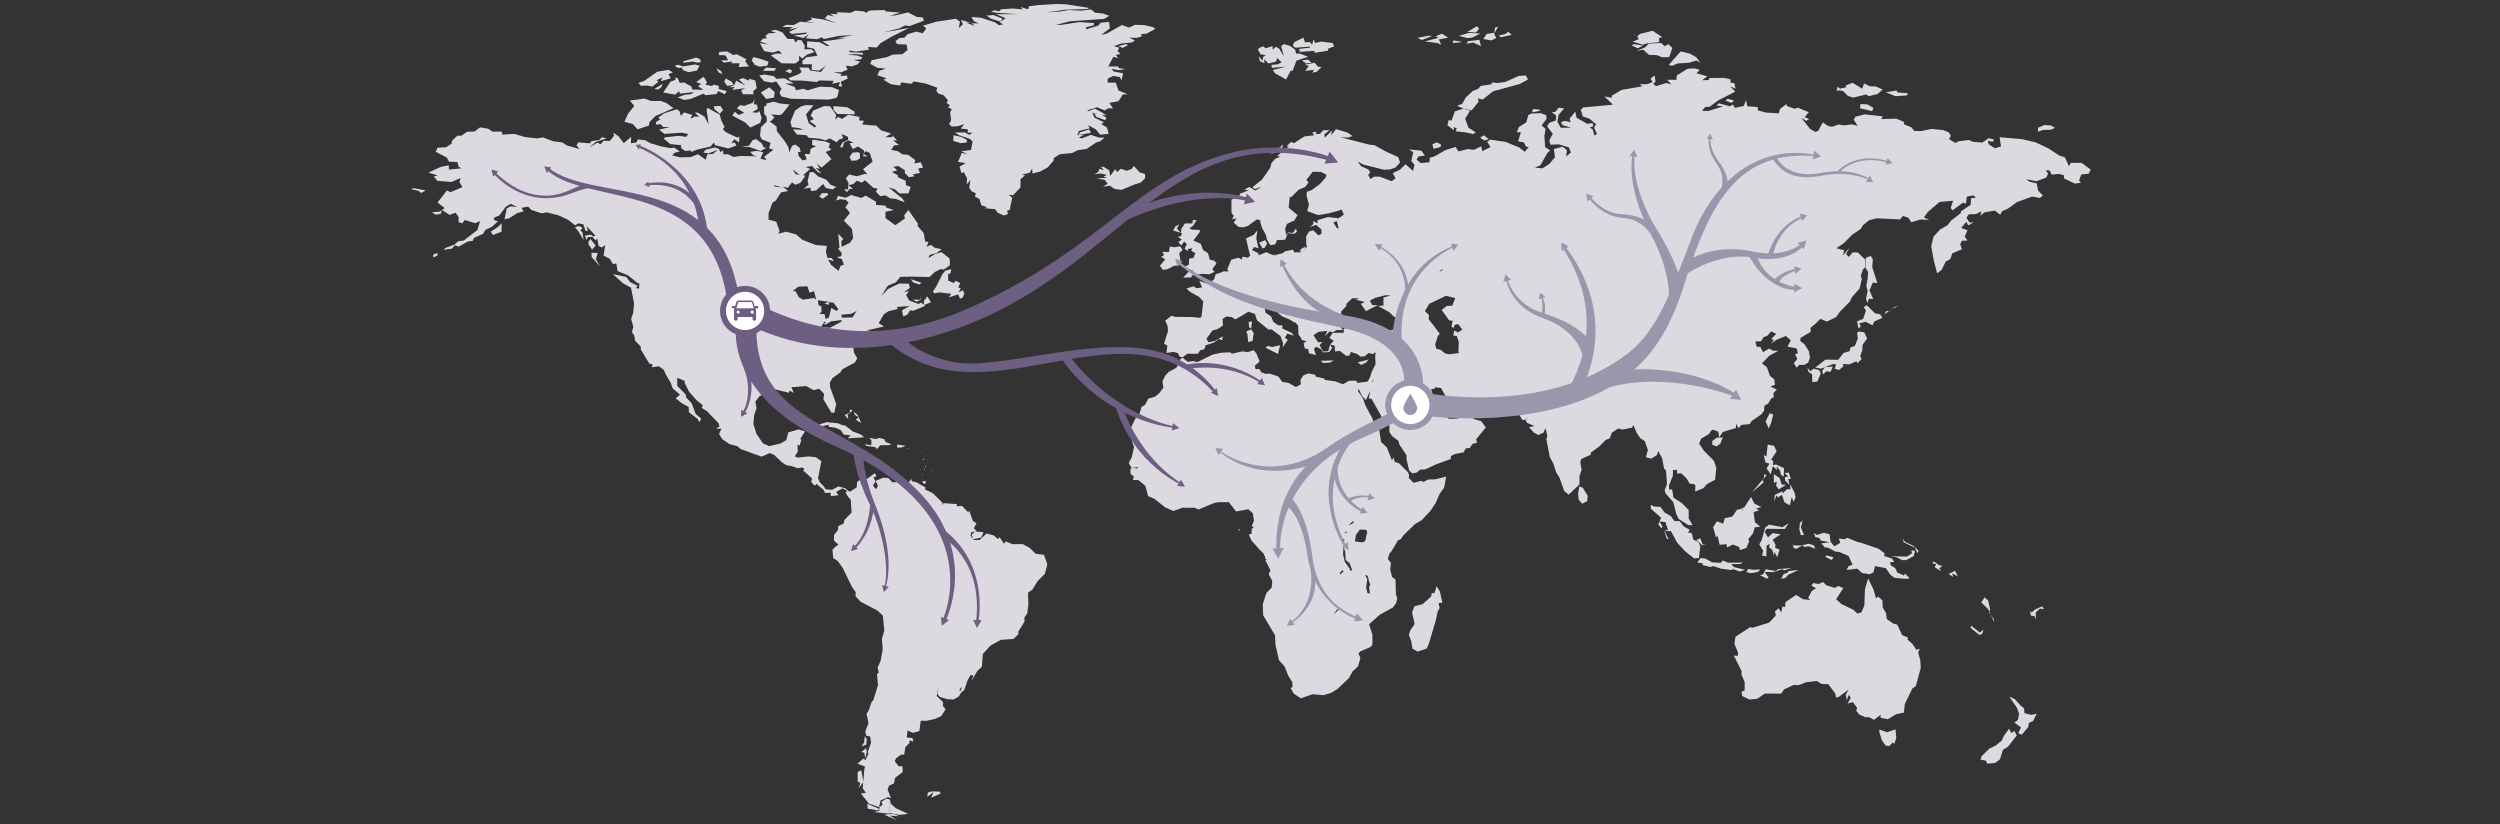 <?xml version="1.0" encoding="utf-8"?>
<!-- Generator: Adobe Illustrator 22.1.0, SVG Export Plug-In . SVG Version: 6.00 Build 0)  -->
<svg version="1.1" xmlns="http://www.w3.org/2000/svg" xmlns:xlink="http://www.w3.org/1999/xlink" x="0px" y="0px"
	 viewBox="0 0 1268 418" enable-background="new 0 0 1268 418" xml:space="preserve">
<rect x="0" y="0" width="1268" height="418" fill="#333333" stroke="none"/>
<g id="Layer_1">
	<g>
		<g>
			<polygon fill="#DDD9E0" points="569.4,24.3 572.1,22.9 571.1,22.3 567.3,23.4 			"/>
			<polygon fill="#DDD9E0" points="547.8,67.1 546.8,68.4 553.3,67.4 552.4,65.6 			"/>
			<polygon fill="#DDD9E0" points="490.2,72.3 490.5,71 487.5,69.4 483.6,68.6 483.5,71.5 487.3,72.6 			"/>
			<polygon fill="#DDD9E0" points="558.2,71.6 560.2,69.8 557.5,69.8 553.3,68.4 548.6,70.2 547.2,69.8 550,68.2 546.4,68.6 
				547.2,66.4 552.7,65.1 551.9,63.5 555.8,65.6 558,68.3 562.3,67.9 561.5,64.7 558.6,62.9 559.9,62 555.1,59.7 554,57 555.1,57.6 
				557.1,57.8 555.3,57.8 555.9,59.2 560.5,61 561.2,59.8 558.8,58.1 561.3,58.6 558.9,57 555.3,55.1 552.3,56.3 552.6,56.4 
				551.3,56 556.4,54.4 560.3,56 562.1,54.9 564.5,55 562.7,52.2 567.3,51.3 569.5,47.9 572,47.8 567.3,45.9 565.9,41.9 561.8,41.9 
				561.8,39.9 564.6,38.5 568,39.1 568.8,40.7 569.7,37.2 564.7,36.2 563.9,34.9 567.3,35.6 570.7,35 567.3,34.5 567.3,33.7 
				562.1,33.7 564.7,28.8 567.2,29.5 565.9,27.9 568.3,27.3 566.8,25.9 567.7,24.2 565,23.4 568.6,22.1 574.2,21.5 575.6,20.5 
				572.7,19.1 576.6,19.2 579.2,18.4 578.6,17.3 581.4,17.1 586.1,14.6 584.6,13.7 580.1,12.7 575.6,12.6 572.7,14 569,12.7 
				561.2,17.1 558.5,17.7 562.9,14.4 562.5,11.1 558.3,11.5 557,13 550.7,14.9 551,13.8 554.8,12.8 554.9,11.7 547.5,11.2 
				538.3,12.6 535.7,12.6 542.6,10.8 560,9.6 562.6,8 559.6,6.9 555.3,6.4 553.5,4.8 548.4,5.4 542,5.1 538,5.8 530.6,6.3 
				540.5,4.9 551.5,4.6 552.4,4 540.8,2.2 536.4,2 526.4,2.6 521.9,3.2 521.5,4.7 517.6,3.6 518.8,4.8 513.8,4.3 507.8,4.7 
				506.7,5.8 504.6,5.2 502.6,5.9 505.4,6.5 516.5,7.2 505.2,7.2 510,9.2 507.6,11 508.4,9.4 503.8,7.6 500.6,7.9 499.2,7 
				502.6,9.5 507.5,11 507.1,11.3 508.7,12.4 506.7,12.8 504.6,11.3 497.6,9 492.7,8.6 493.9,10.7 496.5,11.9 492.8,11.8 
				494.5,13.2 490.2,11.6 492.3,11.6 487.4,10.1 488.4,12.3 486.3,14.2 486.9,11 484.8,9.5 475,11 468.2,13 469.8,14.4 468,16.9 
				464.7,16 460.4,17.3 458.7,19.1 456.2,19.3 454.1,20.9 455.1,22.4 459.8,22.6 460.3,25.3 457.7,27.5 452.8,27.7 449.7,29 
				442.1,30.5 441.4,32.4 445,34.4 449.3,34.8 446,35.9 445,38.2 449.7,39.7 448.1,40.4 451.8,42.7 456.5,43.4 457.1,41.8 
				462.2,42.5 463.5,41.3 469.6,42.4 475.4,44.5 474.9,46.1 476,47.5 478.6,48.3 480.8,50.9 480.1,52.2 481.7,53.3 480.9,54.5 
				482.8,55.4 481.9,56.9 482.4,60.9 481.4,63 482.7,64.2 485.9,64 489.1,62.9 487.3,65.2 490.9,65.6 490.8,67.2 493.2,67.4 
				491.6,68.4 489.5,67.2 484.4,67.2 486.2,68.5 491.8,70.4 493.3,71.7 492.5,76.1 487.6,76.7 490.7,78.2 487.8,77.6 485.9,82.1 
				489.8,82.8 486.7,84.5 487.6,87.7 488.9,87.4 490.5,90.4 490.3,93.6 492.2,91.2 491.6,95.3 492.9,97.1 494.9,98 494.5,99.7 
				496.8,100.9 497.7,104.1 500.6,105 499.4,105.6 504.7,106.1 506,107.9 509.2,109.3 511.3,108.5 510.7,106.9 512.1,106.5 
				513.4,100.3 511.6,98.8 513.9,99 517.6,95 517.6,90.9 519.9,89 518.4,88.5 522.2,87.7 523.5,85.5 523.7,88 527.3,87.1 531.3,85 
				534.5,81.3 534.4,80.2 537.6,78.2 543.7,77.6 546.9,76.1 551,75.6 556.1,72.2 			"/>
			<polygon fill="#DDD9E0" points="801,246.7 800.4,250.5 800.7,253.4 802.5,255.5 805,254.2 805.3,251.5 802.8,247.4 			"/>
			<polygon fill="#DDD9E0" points="642.7,123.5 641.7,121.8 638.6,123.1 640.4,126 641.4,125.7 			"/>
			<polygon fill="#DDD9E0" points="455,227 457.1,227 459.3,226.1 455,225.5 			"/>
			<polygon fill="#DDD9E0" points="299.7,119 296.7,119.5 297.4,121.7 298.2,120.2 301.1,120.2 			"/>
			<polygon fill="#DDD9E0" points="302.1,124.6 299.5,121.2 298.5,122.5 298.5,124 300.3,126.6 			"/>
			<polygon fill="#DDD9E0" points="294.4,117.1 295.4,115.4 293.3,114.6 291.6,115.4 293,116.8 296,121.7 295.4,117.7 			"/>
			<polygon fill="#DDD9E0" points="248.9,117.5 250,119.2 254.4,117.5 254.4,113.3 252.3,115.3 			"/>
			<polygon fill="#DDD9E0" points="219.6,130.5 221.7,129.8 222,128.4 219.9,128.9 			"/>
			<polygon fill="#DDD9E0" points="208.5,95.9 212.3,96.8 213.6,97.9 215.9,96.6 209.8,95.4 			"/>
			<polygon fill="#DDD9E0" points="460.3,227.6 461,227.3 460.5,227.3 460.3,227.3 			"/>
			<polygon fill="#DDD9E0" points="396.3,48.9 401.2,50.1 420.5,50.5 424.3,49.6 424.8,48.8 425.5,45.7 422,44.2 415.8,44 
				409.6,45.8 407.4,45 403.7,45.8 403.1,44.1 398.2,42.4 402.6,42.3 397.8,39.7 393.9,40 392.4,38.6 387.6,37.8 385.1,38.3 
				387.5,41.2 391.5,41.9 393.7,41.3 396.4,45.1 395.3,46.9 			"/>
			<polygon fill="#DDD9E0" points="401.8,35.9 400.4,35 398.3,36.1 400.9,37.2 			"/>
			<polygon fill="#DDD9E0" points="366.7,55.8 365.4,53.7 362.1,53.9 362.3,55.3 365.1,57.7 			"/>
			<polygon fill="#DDD9E0" points="393.6,34.6 388.5,34.3 387,35.9 392.9,35.9 			"/>
			<polygon fill="#DDD9E0" points="463,152 464.9,153 467,152 466.9,149.7 466.8,152 			"/>
			<polygon fill="#DDD9E0" points="392.6,49.5 392.9,46.7 390.2,44.3 385.9,46.9 388.6,50.2 			"/>
			<polygon fill="#DDD9E0" points="376.1,74.4 380,74.5 385.8,76.6 388.8,74.9 387.4,74.8 386.3,72.7 383.6,70.6 381.8,71 380,73.8 
							"/>
			<polygon fill="#DDD9E0" points="462,141.6 463.2,143.3 466.4,144.3 467.3,143.4 			"/>
			<polygon fill="#DDD9E0" points="470.3,150.3 468.6,152.6 468.6,154.7 472.2,153.3 			"/>
			<polygon fill="#DDD9E0" points="386.3,59.7 385.1,56.3 384,57.2 381.5,56.9 384.3,55.3 384,53.2 382.3,52.8 382.8,50.2 
				381.8,52.1 377.5,53.7 375.4,53.3 373.7,54.9 377.5,57.2 374.6,58.3 372.7,56.7 371.4,58.6 377.9,62.1 380.6,64.7 385.6,62.3 			
				"/>
			<polygon fill="#DDD9E0" points="374.8,72.3 375.1,69.4 374,69.8 368.2,67.1 366.6,65.5 367.5,64.4 365.8,61 365,58.1 358.8,54.7 
				358.4,55.8 359.4,63.1 357.3,59.1 353.8,57.1 352.4,57.1 354.6,59.3 352.4,59.1 350.2,60.3 351.1,58.3 347,57 345.3,58.8 
				344.8,56.6 343.3,55.4 336.8,57.5 333.8,59.7 334.9,60.5 332.7,61.9 332.7,63.2 335.1,63 336.3,64.4 339.7,64.4 334.3,65.8 
				337,67.9 345.9,67.3 349.1,68 348,69.4 344.3,68.9 337.6,69.6 336.5,70.2 340,73.1 345.4,73.6 345.5,75.2 347.6,76.6 350.4,76.3 
				350.5,77.1 353.5,75.9 360.4,74.3 362.1,72.3 362.6,73.6 369.4,75.3 373.5,73.8 372.7,72.3 370.9,72.7 372.5,70.6 			"/>
			<polygon fill="#DDD9E0" points="482.1,138.6 482.5,136.5 479.4,137.3 477.9,139.2 474.7,145.6 473.2,147.8 473.8,148.8 
				476.3,148.3 482.5,149 481.3,150.8 486,149.3 486.9,151.5 488.2,151 489.1,148.9 488.4,147.2 486.2,148.3 487.3,146.3 486,145.7 
				487.1,143.6 484.6,142.4 483.8,143.6 480.9,142.3 480.9,139.1 			"/>
			<polygon fill="#DDD9E0" points="328.4,43.4 330.9,43.9 334,41.4 333,40.7 335.9,39.3 335.2,41.2 340.2,39.7 339.1,37.6 
				341.3,36.7 339,35.4 333.3,36.4 326.8,41 323.9,42 324.9,43.5 			"/>
			<polygon fill="#DDD9E0" points="355.7,42.6 354,43.6 356.7,45.6 351.1,45.4 350.7,43.9 347,41.8 344.8,42.1 343.7,39.6 
				342.6,39.3 342.6,40.5 340.1,41.4 336.4,46.9 342.4,48 344.5,46.2 344.8,47.5 351.9,46.7 350.4,47.8 347.5,48 343.7,49.4 
				347,50.7 350.2,50.2 356.8,47.5 357.8,48.3 363.4,47.7 364.3,46.2 367.6,47.8 368.6,46.2 364.6,45.2 364.6,43.6 362.1,42.9 
				361,43.6 357.7,42.9 358.6,41.8 356.9,38.9 353.1,41.6 			"/>
			<polygon fill="#DDD9E0" points="351.4,31.2 353.2,31.7 355.4,31.6 355.2,30.1 353.1,29.2 346.5,31.1 346.6,31.8 			"/>
			<polygon fill="#DDD9E0" points="333.8,45.4 335.4,44.3 336.1,42.5 331.9,45.1 			"/>
			<polygon fill="#DDD9E0" points="400,15.1 404.9,13.9 400.2,16.2 401.5,17.2 409.3,16.5 408.8,17.2 402.6,18 407.5,19.3 
				410.3,17.2 408.7,19.4 414.4,19.9 416.9,18.9 417.8,19.8 425.5,18.2 432.6,17.8 424.7,19.4 429.3,19.4 417.1,21 420.7,23.2 
				419.5,23.4 415.7,21.4 409.4,21 409.3,24 412.9,24.7 414.6,28.3 409.1,29 407,30.8 407,32.6 411.8,32.6 411.7,35.5 415.5,35.8 
				418.8,33.4 416.4,36.5 411,35.8 410.1,34.3 405.4,34.2 406.6,36.5 405.2,37.6 399.8,39.7 401,40.8 407.2,40.9 414.2,41.6 
				415.5,40.8 422.8,41 422.1,42.5 426.1,41.6 425.3,43.7 427.2,43.9 426.4,41.5 429.9,39.9 429.6,38.3 426.1,38.6 427,37.7 
				422.8,36.5 426.6,36.7 429.9,35.3 429,33.3 432,33.7 435,32.6 436.2,31.2 432.9,30.4 436.8,30.1 437.3,29.1 434.6,28.1 
				429.6,27.8 433.8,27.4 437.6,27.8 437.7,26.8 430.9,26.5 430.8,25.6 434.2,26.2 440.7,25.2 440.3,23.8 444.7,24.1 446.6,21.9 
				452.2,18.6 461,14.2 448,16.4 456.1,14.4 459,12.9 461.4,13.2 468.6,10.5 468,8.8 465,8.6 460.6,6.3 454.1,7.8 451.4,8 
				456.7,6.4 449.1,5.8 448.8,5.1 441.1,5.3 439.2,6.5 438.3,5.8 433.8,5.4 431.4,6.5 424.3,6.2 424.9,7.2 421,7 423.2,8.4 
				419.8,7.6 418.3,9.4 424.5,11.8 417.7,9.9 411,8.9 412,10 408.8,10.8 413.5,11.7 405.8,11 402.6,12.7 398.8,12.6 396.6,13.7 
				402.1,13.7 			"/>
			<polygon fill="#DDD9E0" points="345.6,34.2 346.5,35.6 349.1,36.6 353.5,35.8 354.8,33.3 352.4,32.7 346.5,33.7 343.9,32.8 
				342.1,33.4 344.3,34.6 			"/>
			<polygon fill="#DDD9E0" points="366.4,37.7 365.8,36.1 363.3,34.5 364.5,36.7 			"/>
			<polygon fill="#DDD9E0" points="387.6,25.9 391.9,26.7 395,25.7 396.7,27.2 393.5,27.2 391,28.1 396.4,32.1 403.3,32.2 
				405.3,30.8 405.3,28.3 406.9,29.7 409.3,27.7 413.1,26.4 411.5,25 407.9,25 408.2,23.2 406.5,20.4 404.7,20.3 403.4,21.6 
				402.7,19.8 399.4,19.7 396.8,16.4 393.5,15.1 390.8,15.7 393.7,16.7 389.7,16.9 388.2,18.3 389,19.4 387,19.6 385.6,21.1 
				389.7,22.5 385.4,21.9 			"/>
			<polygon fill="#DDD9E0" points="385.3,33.8 389.2,33.3 389.8,31.3 384.9,29.6 382,29 381.3,30.6 382.8,32.9 			"/>
			<polygon fill="#DDD9E0" points="377,39.6 374.8,40.3 378,43.4 373.4,40.9 372.4,43.1 369.8,44.3 372.6,44.1 371.4,45.6 378,44.7 
				375.9,45.8 376.8,47.8 382.2,47.8 382,46.3 383.8,44.7 383.1,40.8 380.1,40 379.6,40.9 			"/>
			<polygon fill="#DDD9E0" points="371.2,41.5 368.1,39.8 367.3,41.5 368.9,43.6 372,43 			"/>
			<polygon fill="#DDD9E0" points="369.3,30.6 365.8,30.6 367.1,31.8 371.2,31.2 371,32.1 375.1,32.1 374.7,34 379.9,33.7 377.9,31 
				378.6,30.1 373.7,27.5 371.9,27.9 368.8,26.1 364.9,26.3 364.5,27.9 368,28.1 			"/>
			<polygon fill="#DDD9E0" points="323.4,145 319.5,143 318,140.9 317.8,140.5 310.8,139 315.9,143.6 319.6,145.7 322.2,146.5 			
				"/>
			<polygon fill="#DDD9E0" points="436.2,80.3 436.1,77.5 435,77.2 432.4,77.4 430.9,79.6 431.8,81.5 434.4,81.4 			"/>
			<polygon fill="#DDD9E0" points="447,66.2 444.4,63.7 441.1,63.5 437.3,63.1 438.2,61.3 435.7,61 436,59.3 430.3,58.2 427.1,60.3 
				425,59.3 423.6,60.8 424.1,58.3 421,53.9 418,53.8 412.4,56.1 411.2,58.7 412.8,60.4 410.6,61.4 414,63.9 413.3,64.7 410.2,62.5 
				408.8,58 412.6,53.4 408.8,53.3 406.4,53.9 403.3,56 400.9,61.9 401.6,64.5 405.6,65 407.5,65.8 402.2,65.6 404.2,68.2 
				409.2,68.6 409.9,69.8 416,70.4 418.7,71.2 420.9,70.2 424.4,72.2 425.4,70.9 427.7,70.1 426.8,67.9 430.1,69.4 430.1,71 
				427.4,72.2 426,74.7 427.4,74.7 428.1,72.3 430.4,71.2 433,72.5 430.9,72.6 432.5,75.6 435.2,74.3 438.3,76.4 437.8,79.3 
				440.1,79.3 438,78.1 438.9,76.7 441.1,77.5 442.6,82 437.7,85.8 440,88.5 438.7,88.2 434.6,89.4 430.7,88.5 429,90.4 430.4,92.8 
				430.1,96.1 428.2,95.9 429.5,97.5 431.1,95.7 432.8,96 430.4,93.9 432.9,93.3 434.5,91.7 437.2,92.6 438.7,91.4 443,95.3 
				445.2,95.7 444.2,97.1 446.4,99.5 449.1,99.1 451.5,100.6 454.4,100.9 458.9,102.6 457.7,100.7 450.6,95 454,96.1 456.2,98.1 
				460.8,98.1 461.9,94.8 459.5,93.9 459.4,91.7 455.4,89.9 455.4,88.9 452.4,87.2 455.1,86.4 453.1,84.6 455.6,84.2 459,86.4 
				458.9,87.7 461,89.9 463.8,89.4 463.1,88.4 466.6,87.7 465.7,85.5 468.2,85 467,82.3 463.8,82.9 464.2,81.2 460.6,78.5 
				457.7,78.3 455.5,76.7 452,76 453.6,73.7 456,73.6 452.9,71.1 455,71.3 452.8,68.8 452.4,69.6 449,69.6 452,67.7 			"/>
			<polygon fill="#DDD9E0" points="422.8,55.9 424.8,57.8 433.3,58 433.5,56.7 429.7,54.4 422.7,53.8 			"/>
			<polygon fill="#DDD9E0" points="415.5,99.7 417.3,100.8 420.1,98.8 419.6,97.9 416.9,98 			"/>
			<polygon fill="#DDD9E0" points="424.2,94.8 421.4,93.8 419,91.1 415,89.5 412.6,87.3 410.7,87.3 409.6,91.8 410.1,93.7 
				407.7,95.7 411,95.2 411.4,96.9 413.9,96.6 417.5,93.3 418.8,95.3 422.2,96.1 			"/>
			<polygon fill="#DDD9E0" points="323.3,65.6 329.1,63.7 329.5,61.8 332.5,58.8 341.6,54.9 337.9,52.2 335.1,51.2 330.2,51.2 
				326.8,50 319.4,51 321.7,53.7 318.6,57.6 316.7,61.8 321,62.9 			"/>
			<polygon fill="#DDD9E0" points="303.2,128.3 300,128.2 300.1,130.4 304.4,135.2 302.2,131.5 			"/>
			<polygon fill="#DDD9E0" points="628,268.8 628.4,269.2 628.8,268.7 628.4,268.3 			"/>
			<polygon fill="#DDD9E0" points="918.2,188.3 916.7,186.4 917.3,188.7 919.1,189.8 919.2,193.8 921.8,193.5 923.5,189.4 
				922.7,187.7 919.8,187 			"/>
			<polygon fill="#DDD9E0" points="938.6,176.2 938.1,178.1 935.1,179 932.3,182.5 925.9,182.4 920.7,186.4 923.6,187 925.6,186.2 
				924.2,188.1 924.7,189.9 926.3,188.3 928.5,188.6 929.6,185.9 925.6,186.2 929.9,184.6 931.2,184.8 930.6,187 932.7,187.7 
				934.9,185.9 934.8,184.6 938,184.8 941.6,183.2 942,184.3 944.2,182.1 943.5,180.6 944.6,177.6 944.7,174.9 947,171.7 
				945.6,168.6 942.9,168.1 941.9,168.8 942.3,171.7 940.8,175.4 			"/>
			<polygon fill="#DDD9E0" points="941.9,163 942.6,166.6 943.9,165.4 942.9,164.1 946.2,163.2 949.7,165 950.7,163 954.8,161.2 
				953.6,159.4 951,158.9 946.8,154.8 945.3,155.8 946.4,157.5 945,161.7 			"/>
			<polygon fill="#DDD9E0" points="468.2,232.9 468.5,233.5 468.7,232.8 468.4,232.6 			"/>
			<polygon fill="#DDD9E0" points="431.2,227.5 433.6,227 430.7,225.6 428.5,226.1 			"/>
			<polygon fill="#DDD9E0" points="469,238.3 469,237.9 468.7,238 468.9,238.6 			"/>
			<polygon fill="#DDD9E0" points="983.4,286.6 980.9,284.8 979.9,285.7 982,286.1 981.3,287.7 984.6,289.8 983.6,288.2 
				985.2,287.1 			"/>
			<polygon fill="#DDD9E0" points="991.6,289.5 988.3,291.1 990.7,292.6 990.1,290.8 993,292.3 			"/>
			<polygon fill="#DDD9E0" points="469.5,236.2 469.1,236.8 469.5,237 469.6,236.2 			"/>
			<polygon fill="#DDD9E0" points="635,163 633.3,163.3 633.6,166.1 634.6,166.6 			"/>
			<polygon fill="#DDD9E0" points="1006.1,319.3 1004.2,320.8 999.8,317.4 999.5,318.5 1003.9,322 1005.3,321.6 			"/>
			<polygon fill="#DDD9E0" points="667.8,36.4 670.3,34 668.4,33.8 666.8,31.8 661.9,32.8 663.8,33.5 662,36 666.5,35.4 665.6,36.9 
							"/>
			<polygon fill="#DDD9E0" points="648.8,76.6 648.7,76.5 648.3,76.6 			"/>
			<polygon fill="#DDD9E0" points="642,28 640.7,28.8 640.4,30.8 638.4,28.6 639,31 641.4,32.1 641.1,30 643.4,32.2 647.3,31.2 
				647.7,29.4 650,31.5 648.2,32.6 644.9,32.9 645.1,34.4 652.3,33.8 645.6,35.5 646.7,37.2 652.3,40.3 654.6,35.9 655.7,35.8 
				657.5,30.8 663.5,28.8 659.3,27.2 657.4,27.2 656.9,25.2 654.2,23.2 651.1,22.4 649.8,23.4 651.2,28.5 648.8,24.7 647.1,23.7 
				645.5,25.2 645.4,23.4 641.9,24.5 640.7,23.5 638.7,24.3 638,25.1 639.3,27.5 			"/>
			<polygon fill="#DDD9E0" points="663.4,30.2 660.3,30.6 662.4,32.2 665.2,31.8 			"/>
			<polygon fill="#DDD9E0" points="650.8,73.1 649.2,74.8 646.7,75.6 648.7,76.5 650,76 			"/>
			<polygon fill="#DDD9E0" points="644.4,78.2 648.3,76.6 645.7,77.1 			"/>
			<polygon fill="#DDD9E0" points="664.4,23.6 664.3,24.2 659,24.8 659.2,26.3 666.7,25.8 666.7,26.8 673.6,25.7 673.6,24.7 
				676.7,23.5 675.9,21.8 670.1,21.1 667,21.8 666.3,19.9 665.5,22.6 664.3,21.3 661.9,21.5 661.1,19.1 656.4,21.4 655.7,23.2 
				657,24.2 			"/>
			<polygon fill="#DDD9E0" points="465.4,228.6 465.5,228.7 465.3,228.3 464.9,228.3 			"/>
			<polygon fill="#DDD9E0" points="873.8,221.9 870.9,221.9 868.4,223.7 868.5,225.6 870.6,226.4 872.5,225.1 			"/>
			<polygon fill="#DDD9E0" points="731.8,207.7 731.9,206.7 731.6,206.6 731.5,207.2 			"/>
			<polygon fill="#DDD9E0" points="925.9,282.5 929.1,284.1 929.9,282.6 926.2,281.7 			"/>
			<polygon fill="#DDD9E0" points="912.9,265.3 912.6,268.5 913.4,271.4 915,271.4 913.4,267.5 914.3,263.9 			"/>
			<polygon fill="#DDD9E0" points="865.3,276.1 863.6,276.2 862.4,273 860.3,273.9 863.5,276.6 			"/>
			<polygon fill="#DDD9E0" points="909.1,275 909.6,277.8 911,278.4 914.3,276.6 915.1,277.4 917.6,277.1 920.7,278.4 920,276.6 
				917.3,275.8 913.3,276.7 909.5,276.6 			"/>
			<polygon fill="#DDD9E0" points="886.7,288.6 885.7,290.2 888.1,290.7 891.6,290.1 892.8,288.8 889.4,289 			"/>
			<polygon fill="#DDD9E0" points="862.4,276.9 861.4,275 858.8,273.6 858.1,270.4 856.2,270.1 857,268.7 854,267 851.9,264.3 
				849.3,264.3 847.5,261.8 844.1,259.8 842.2,257.1 838.9,256.9 837.3,256.1 837.3,258 842.5,262.6 841.1,266 842.7,268 843.2,267 
				841.7,264.5 844.7,264.8 846,268.7 844.1,269.3 845.4,273.3 846.3,273.5 844.3,269.3 847.5,269.4 850.7,275.3 855,279.9 
				859.2,283.2 861.7,283 			"/>
			<polygon fill="#DDD9E0" points="904,288.7 904.9,289.3 908.8,288.1 902.1,288.6 900.5,289.6 895.6,288.7 894.3,291.2 
				892.7,291.8 896.2,293.5 897.1,293 895,290.1 899.3,290.2 			"/>
			<polygon fill="#DDD9E0" points="905.3,268.3 907.3,265.3 904.1,267.4 897.2,266.1 895.3,267.6 893.5,274 892.3,276.1 
				894.3,279.4 893.7,281.8 895.9,282.2 896,276.8 897.7,275.8 897.2,277.5 898.9,278.9 899.8,282.1 900,279.9 901.4,282.6 
				902.6,278.7 900.4,277.9 900.5,276.2 899.1,273.7 903.2,271 899.1,270.4 896.7,272.6 895.1,269.8 896,268.2 			"/>
			<polygon fill="#DDD9E0" points="907,291.5 912.3,289.1 907.3,289.6 906.7,290.3 905.9,290.8 905.6,290.8 904.9,291.1 
				904.6,291.2 903.4,293.6 905.6,293.1 			"/>
			<polygon fill="#DDD9E0" points="870.3,272.4 871.2,271.9 872.2,276.3 875.7,276 875.9,277.7 878.8,276.2 882.1,277.4 882.5,279 
				885.8,277.9 887.2,274.5 886.7,273.5 889.1,270.6 890,267.5 892.8,267.1 890.1,264.9 889.4,259.6 889.7,259.5 889.7,259.6 
				889.6,260 890.2,259.6 890,259.5 892.2,258.9 890.7,257.9 893.4,257.2 889.9,255.5 888.1,252.1 884.8,257.2 883.7,257.8 
				883.7,258 883.5,258 884.2,259.3 883.5,258.5 883.5,258 883.5,257.8 883.3,257.9 882.2,258.4 881,258.5 878.7,262 874.8,262.8 
				874,265.6 870.8,264.4 868.9,267.4 			"/>
			<polygon fill="#DDD9E0" points="885.1,289 879.4,287.6 878.1,286.1 882.5,286.1 884.2,285.3 876.5,285.4 873.8,284.3 
				872.7,285.5 868.4,285.2 864.7,283.2 862.4,283.1 860.9,285.3 863.5,285.7 863.5,286.6 867.6,287.6 869,287.1 872.8,288.4 
				877.9,289.1 879.2,288.7 882.4,289.9 			"/>
			<polygon fill="#DDD9E0" points="469.3,245.5 469.6,243.9 467.7,244.2 468.2,245.1 			"/>
			<polygon fill="#DDD9E0" points="433,208.8 433.6,210.5 435.5,211.6 435,210.5 			"/>
			<polygon fill="#DDD9E0" points="431.2,207.5 430.9,209.4 428.4,210.5 430.3,212.7 429.9,210.4 432.4,208.2 			"/>
			<polygon fill="#DDD9E0" points="436.8,214.6 435.5,211.6 434.1,212.9 			"/>
			<polygon fill="#DDD9E0" points="453,412.8 448.4,413.2 454.9,416 451.4,413.7 456.2,414 			"/>
			<polygon fill="#DDD9E0" points="439.6,374.9 438.7,373.3 438.2,376.7 436.9,378.6 439.4,377.7 			"/>
			<polygon fill="#DDD9E0" points="449.6,405 447.1,406.7 447.6,408.1 446.1,409.4 445.9,411.3 443.3,411.9 451.3,412.7 
				451.5,412.7 451.3,412.4 451.4,405.6 			"/>
			<polygon fill="#DDD9E0" points="445.8,410.2 440,407.7 440,410.1 445.4,411.1 			"/>
			<polygon fill="#DDD9E0" points="438.4,381.8 438.8,384.8 439.6,381.4 439.3,379.4 436.9,381.4 			"/>
			<polygon fill="#DDD9E0" points="888.6,249.7 894.5,244.7 894,243.6 896,241 894.9,240.4 894.6,242.6 			"/>
			<polygon fill="#DDD9E0" points="902.6,242.4 899.7,240.5 899.7,244.9 901.3,244.3 900.8,246.3 902.2,248.2 905.9,245.9 
				903.7,245.8 			"/>
			<polygon fill="#DDD9E0" points="905.2,239.9 907,241.7 905.3,242 905.4,243.7 907.6,246 907,242.9 908.3,242.9 907.3,239.7 			
				"/>
			<polygon fill="#DDD9E0" points="908,245.6 908.1,248.2 906.4,248.1 904.2,250.2 904,249.2 900.2,251 899.8,254.4 901,251.3 
				901.8,252.3 903.8,251 905.1,254.8 907.8,256.3 908.8,252.1 909.7,254.6 910.7,252.3 910.3,250.1 			"/>
			<polygon fill="#DDD9E0" points="895.4,234.5 897.5,235.2 896,237.5 898.1,240.6 899.2,236.4 901.3,238.4 901.1,236.4 
				902.9,238.8 903.2,240.7 904.7,241.8 904.9,237.5 900.9,235.6 899.2,235.9 899.4,233.9 898.3,233.2 901.1,228.9 899.8,226.1 
				896.6,225.5 895.9,231.5 894.6,230.8 			"/>
			<polygon fill="#DDD9E0" points="467.9,240.7 467.7,240.6 467.6,241.1 467.9,241.1 			"/>
			<polygon fill="#DDD9E0" points="467.5,228.9 467.3,228.9 467.4,229.2 467.7,229.1 			"/>
			<polygon fill="#DDD9E0" points="472.9,238.6 473,238.5 472.7,237.9 472.7,238.5 			"/>
			<polygon fill="#DDD9E0" points="632.7,169.5 633.1,173.5 635.3,172.9 635.9,169 634.6,167 632.1,168.1 			"/>
			<polygon fill="#DDD9E0" points="648.5,178.1 649.3,175.1 645.2,176 642.9,175.4 642,176.4 648.3,179.6 			"/>
			<polygon fill="#DDD9E0" points="646.6,181.7 647.1,181.8 646.9,181.6 646.6,181.2 			"/>
			<polygon fill="#DDD9E0" points="961.8,282.6 964.8,284.1 966.8,284.1 970.6,282.1 971.3,279.4 969.4,279.1 969.8,280.6 
				967.2,282.3 959,282.1 			"/>
			<polygon fill="#DDD9E0" points="944.5,275.5 941.9,274.8 937,272.8 935.5,273.5 932.6,273.1 933.4,275.3 930.4,277.1 
				928.4,274.7 928,271 925.1,270.2 921.6,271.3 920,270.3 920.7,272.4 922.9,272.9 923.5,274.2 928,275 923.8,275.6 925.6,277.7 
				927,277.7 931,279.8 932.7,279.9 937.6,282 939.6,286.5 937.6,287.1 936.6,289.1 942,288.4 944.5,290.7 948.4,291.2 950.2,290.3 
				951,287.1 956.5,288.2 958.8,291.5 960.9,293.1 966.6,293.6 968.6,293.3 966.2,290.9 965.7,291.9 962.3,290.4 961.3,288.2 
				959.1,286.8 958.6,285.2 960.7,285 959.7,283.3 955.6,282 955.9,280.7 952.8,278.3 			"/>
			<polygon fill="#DDD9E0" points="972.6,280.6 973.1,279.3 970.5,276.9 966.2,274.8 965,273 965.6,275.1 971.1,277.7 			"/>
			<polygon fill="#DDD9E0" points="857.4,266.1 857.2,266 856.7,266.3 857.1,266.4 			"/>
			<polygon fill="#DDD9E0" points="472.7,401.4 470.6,402 470.3,404.2 473.4,401.8 472.3,404.6 477.1,402.5 476.6,401.5 			"/>
			<polygon fill="#DDD9E0" points="599,118.1 598.9,118.1 599,118.1 			"/>
			<polygon fill="#DDD9E0" points="599.1,119.7 597.4,120.1 599.4,121.5 597.6,122.8 599.2,124.5 600.6,122.5 602,123.9 
				600.8,126.1 602.6,127.4 602.6,126.2 604.8,126 604.2,127.2 606.3,128.4 605.3,130.8 603.1,131.2 603,134.3 600.4,135.4 
				605.7,137.6 603.1,137.6 600.1,140.8 604.2,140.7 604.6,139.7 609.8,138.9 613.4,139.1 616,137.9 614.9,136.5 617,133.6 
				615.9,132.2 613.6,131.7 612.7,128.4 610.2,126.8 609,123.6 605.3,122 608.7,117.4 608.3,116.6 604.6,116.5 603.3,115.8 
				605.2,114.4 606.9,111.7 605,111.6 604.8,113.3 601,113.3 599.2,116 599,118.1 599.4,118.2 			"/>
			<polygon fill="#DDD9E0" points="596.9,115.9 598.1,113.8 596.3,114.7 595,116.9 598.9,118.1 			"/>
			<polygon fill="#DDD9E0" points="676.5,182.8 669.9,183 671,184.1 674.6,183.9 			"/>
			<polygon fill="#DDD9E0" points="1032.2,309.1 1030.4,310.7 1029.7,309.7 1030,312.2 1031.9,312.5 1032.7,314.2 1032.5,310.7 
				1034.6,308.7 1036.6,309 1035.8,307.5 			"/>
			<polygon fill="#DDD9E0" points="746.7,19.1 750.8,17 744.9,16.7 739.9,18.2 744.2,19.3 			"/>
			<polygon fill="#DDD9E0" points="741.1,20.3 740.8,21.1 737.2,20.5 736.7,21.8 740.8,21.5 			"/>
			<polygon fill="#DDD9E0" points="750.2,14.6 749.1,13.3 744.2,16.2 748.6,16.5 			"/>
			<polygon fill="#DDD9E0" points="766.7,17.7 765,16.1 763.4,17.3 760,18.1 761.3,18.9 			"/>
			<polygon fill="#DDD9E0" points="744.5,20.9 743.9,22.1 747.3,21.6 751.2,23.4 750.3,20.2 			"/>
			<polygon fill="#DDD9E0" points="758.9,19.3 757.8,17.1 759.9,13.5 758.3,14 757.9,16.6 754.1,17.2 752.3,19.8 756.4,20.5 			"/>
			<polygon fill="#DDD9E0" points="726.5,73.2 727.1,75.5 730.7,74.5 730.9,73.3 728.7,72.2 			"/>
			<polygon fill="#DDD9E0" points="726.4,18.2 724.6,18.1 718.9,19.2 721.2,20.3 			"/>
			<polygon fill="#DDD9E0" points="722.6,21 729.3,21.9 731,22.7 729.8,20 734.5,19.1 731.4,17.1 728.1,18.4 729.6,19.2 			"/>
			<polygon fill="#DDD9E0" points="737.5,66.1 737.3,64.4 738.9,65.1 738.3,66.6 743.2,67.1 747.2,68 748.5,67.1 744.8,64.8 
				743.1,60.2 745.6,56.1 742.1,55.1 737.9,56.5 736.2,61.2 734.8,60.9 734.1,63.5 			"/>
			<polygon fill="#DDD9E0" points="934.8,46.2 937.2,48.6 939.9,49.5 946.6,47.9 947.8,48.8 952.3,47.7 954.9,45.4 951.5,43.9 
				948.2,43.7 945.5,42.3 944.5,45 939.6,42 936.1,43.4 936.5,44.2 933.2,45 932.1,43.9 931.5,46.1 932.8,45.8 			"/>
			<polygon fill="#DDD9E0" points="878.2,52.2 879.5,51 876.3,50.1 875.1,51 			"/>
			<polygon fill="#DDD9E0" points="836.3,22.1 834.4,24 830.1,25.8 833.4,25.2 836.3,27.8 840.5,28 842.8,29 846.6,29 848.2,24.3 
				846.2,22.4 844.3,23.4 842.5,21.8 			"/>
			<polygon fill="#DDD9E0" points="943.6,52.8 943.4,54.9 949.6,56.4 950.2,54.7 947,52.9 			"/>
			<polygon fill="#DDD9E0" points="967.2,48.4 967.7,47.3 962.4,46.9 962,45.9 956.5,46.8 961.4,48.8 			"/>
			<polygon fill="#DDD9E0" points="753,71.3 755.1,70.5 752.5,68.6 750.7,69.9 			"/>
			<polygon fill="#DDD9E0" points="1040.2,65.8 1042.3,64.8 1040.1,63.6 1036.9,63.4 1033.7,64.8 1033.6,66.8 1036.3,65.9 			"/>
			<polygon fill="#DDD9E0" points="780.2,55.5 777.4,55.3 777.2,57 781.5,56.1 			"/>
			<polygon fill="#DDD9E0" points="831.1,19.9 828.1,21.1 833.3,22.7 835.2,22 841.5,21.4 841.5,19.2 843.2,18.9 838.2,15.6 
				831.8,17.2 830.4,18.4 827.7,16.7 830.6,18.6 			"/>
			<polygon fill="#DDD9E0" points="759.6,42.1 756.6,41.8 756.6,42.7 751,43.6 749.7,45.1 747,46.1 743.4,49.5 741.7,52.6 739,53.7 
				742.3,55.1 746.4,56 749.9,51.7 749.7,49.9 752,50.5 757.3,46.3 770.8,42.6 775,40.3 773.9,38.3 770.3,38.5 763.4,41.6 			"/>
			<polygon fill="#DDD9E0" points="833.3,23.1 828.7,22.4 827.5,23 830.7,24.5 			"/>
			<polygon fill="#DDD9E0" points="848.1,33.4 850.9,32.2 856.8,31.8 860.4,30.7 862.4,31.8 860.3,29 857.1,27.2 852.4,26.1 
				846.4,32.9 			"/>
			<polygon fill="#DDD9E0" points="958.3,157.8 959.2,157 958.1,157.8 			"/>
			<polygon fill="#DDD9E0" points="948.8,129.8 946.3,130.8 946.2,135.9 947.5,138 947.3,141.1 946.6,145.1 947.3,147.6 
				946.4,151.6 947.2,153.7 947.9,151.5 950.1,151.7 948.2,147.3 949.9,143.3 952.2,143.6 949.6,135.5 949.9,131.5 			"/>
			<polygon fill="#DDD9E0" points="959.2,157 960.3,156.3 962.9,155.3 960.8,155.7 			"/>
			<path fill="#DDD9E0" d="M1055.8,82.6h-5.5l-0.9,1.7l-2.1-4.5l-2.8-0.9l-5.5-3.6l-6.5-3.1l-6.8-1.6l-11.5-1l0.7,4.7l-3.1,0.9
				l-3.1-2l-0.5-1.8l2.6,0.5l0.5-1.2l-2.7-0.6l-3.1,2.2l-5-0.4l-1.8-0.9l-5,0.6l-2,0.9l-3.2-2l1-1.6l-1-1.7l-2.8-1.2l-6-0.6
				l-5.4,1.1l-3.4-0.1l-1.4-1.8l-3.9-1.6l0.2-1.1l-3.9-1.7l-7.7,0.2l0.7-1.4l-9.1-1l-4.7,1.2l-0.9,1.5l2,3.1l-2.9-0.7l-4.2,0.5
				l-2.5-0.5l-3.4,1.2l-2-0.4l-2.7-1.8l-2.3,4.3l-1.5,0.5l-2.7-1.6l-4.4-5.6l2.5,1.6l1.5-0.9l-2.2-1l2-2.5l-5.6-2.3l-1.5,0.6
				l-3.9-1.4l-0.4-1l-3.2,2.5l-0.6,2.2l-6.5-0.4l-4.1-1.1l-0.1-1.7l-5.3-0.4l-0.6-3.2l-1.2,3.1l-4.5,0.9l-0.9-1.7l-1.7,0.9l-5.5-1.5
				l-1.2,1.1l3.3,0.5l-7.5,2.3l-3.2-0.1l1.8-2h2.1l4.4-3.3l8.6-4.4l-2.5-2.7l2.7,1.2l-0.7-2.9l-1.8-0.1l-0.1-1.8l-3.3-0.7l-7.5,0.1
				l-0.2,1l-3.3,0.1l2.5-2l-5.4-1.5l1.6-1.8l-2.6-0.7l-3.6,0.2l-5.5,3.4l-0.1,2.2h-4.7l2.1,2.3l-2.5-0.7l-5.3,1.6l-1.4-1.2l1.2-1.1
				l-0.5-3.1l-2.1,1.6l1.1,1.7l-2.8,1.1h-3.7l1.2,1.1l-10.4,1.8l-5,2.9v1.1l-3.8-0.7l4.4,4.2L803,54.5l-1.2,1.2l1,3.4l3.4,1.1
				l3.4,2.9l-1.1,1.6l1.5,3.3l-1.4,0.7l-0.7-2.9l-1.5-1.2l1.8-0.6l-0.5-1.6l-2.6,0.4l-5.5-3.1l-0.6-3.1l-2.9,3.6l0.5,1.8l-2.7-0.7
				l-2.2,0.6l0.7,1.5l4.5,1.4h-5.3l-1.7-3.1l0.6-3.4l2.8-3.3l-2.7-0.4l-1.7,2.1l-1.8,0.2l2.2,1.7l-0.2,2.5l-3.3,1.2l-1.1,1.8
				l2.9,3.8l-1.8,3.2l0.6,2.3l4.1-0.2l5.2,1.5l1.1,2.6l-2.5,2.1l0.5-3.2l-2.2-1.8l-4.5,1.2l0.6,4.1l-2.8,3.4l-3.6,2.3l-3.8-0.4
				l2.8-1.2l3.6-6.3l1.4-1.2l-2.6-1.7l-0.4-5.6l0.6-3.6l-2-1.8l2.5-3.2l-0.1-2l-2.9-1l-4.7,0.2l-1.5,0.7l-1.1,3.8l-3.7,2.3l-1.1,2.7
				l2.1-0.1l-1.4,4.7l2.9,0.5l1.1,2.2l1.4,0.1l-2,2.5l-2.9-2.2l-6.8-2.8l-7.9-1.2l-1.5,1.1l1.7,2.7l-4.2,2.1l-0.5-2.5l-3.7,1.8
				l-3.2-0.4l-4.7,1.2l-1.4-2.3l-5.3,1.7l-5.6,3.2l-2.2,0.6l-0.2,2.3l-4.4,0.4l-2.1-1.7l0.9-1.6l3.3-0.5l-1.8-2.5l-6.3-0.6l2.2,1.4
				l-1,4.4l1.6,2l-0.7,3.1l-3.8-3.4l-2.9,2.8l-3.6,1.7l1.4,2.7l-2,1.4l-6-2.3h-2.9l-1.8,1.2l-1.2-2.1l1.1-1.2l-1-1.6l-3.7-1.6
				l-1.6-2.3l2.9,1.5l10.4,2.6l3.3-0.2l2.6-1l2.2-2.5l-0.9-2.7l-6-2.7l-5.9-3.3l-3.1-0.4l-9-2.3l-5.3-1.4l3.7,0.2L686,69l-2.6-1.8
				l-5.8-1.7l-2.5,3.2l0.5-2.6l-3.7,3.8l-0.1-1.8l2.6-2.1l-3.3,0.1l-1.6,1.8l-2.2,0.1l0.5-1.2l-2.3,0.4l1.1,1.4l-5,0.6l-5.3,3.4
				l-1.5-0.6l-2.3,2.2h1.2l-6,5l1.8,0.2l-2.8,1.2l-1.8,2.1l-0.7,2.5l-4.1,5.9l-4.8,3.8l0.9,1l3.7-1.1l-3.2,1.8l-3.1-1.8l-2.5,1.5
				l2.3,0.2l-4.7,1.8l0.4,0.5l-4.5,2.5v6.5l1.1,1.7l-0.7,1.8l2.2-0.6l-1.5,2.2l2.5,2.2l2.5,0.2l2.2-0.7l4.7-3.4l2.2,0.9l-0.7,0.1
				l1,3.4l2,3.6l0.4,2.1l1.8,3.1l2.5-0.5l0.9-2.1l4.1-0.2l1.5-3.4l3.1,0.4l1.4-1l-0.5-1.7l-1.5,2.2l-2.5-0.2l-0.9,1.5l-0.6-3.3
				l0.9-2.5l3.8-1.8l1.6-2.7l-4.5-3.8l0.6-5.6l0.6,0.4l3.8-3.8l3.4-1.5l1.7-2.2l-1.1-1.4l3.2-4.1l4.2,0.1l2.8,1.4l-0.4,1.4l-2.9,3.3
				l-4.2,3.1l-2.5,0.9l-0.1,2l1.2,4.5l-0.9,3.3l5.6,2l5.3-0.9l4.5-1.2l2.1-0.7l1.1,2.6l-2.7,1.8l-5.4-0.6l-5.3,1.6l0.1,1.6l-2.2-1.2
				v1.6l-1.7,1.4l3.2-1l2.6,2.3l0.1,2.1l-1.6,0.9l-2.6-2.6l-2.1,0.6l-1.5,2.5v2.6v1.1l0.5,1.6l-1.7,1l1-1.1l0.2-0.7l-0.4,0.7
				l-2.1,1.1l-1,1.6l1.8-0.7l-1.5,0.9l-0.9,0.5l0.5-0.6l-2.5,0.1l-0.6-1.4l-4.1,0.9l-1.1,0.9l-4.5,1.2l-3.9-1.7l-3.8,1.6l-0.2-1.1
				l-3.2-1.6l1.1-1.5l2.2,0.6l-1.1-4.9l0.5-4.1l-1.8,2.2l-3.9,1.8l1.2,5.4l0.9,3.3l-1.1,1.1l-2.9-0.5l-0.2,1.5l-1.7-1l-3.7,1l-2,4.8
				l0.5,1.1l0.1,0.2l-0.2-0.2l-0.9,0.1l-1.2-0.1l-0.5,0.1l-1.5,0.7l0.2,0.4l-0.2-0.4l-2.2,0.7l-0.9,2.7l-3.3,2.1l-4.1-1.4l1.4,3.3
				l-3.1,0.4l-1-1l-3.9,1.1l2,1.8l4.5,2.5l2.1,2.3l-0.9,7.7l-0.7,0.6l-4.2-0.4l-8.6-0.1l-1.6-0.6l-3.3,2.5l1.2,2.7l0.2,2.7l-2,6.3
				l1.7,1l-0.5,3.7l3.7-0.5l2.2,0.6l0.7,1.7l1.8,0.5l0.1,0.1V181l2.1-1.6h5.4l1.1-1.7l2.3-0.7l0.4-1.8l4.4-1.5l2.5-1.8l1.6,0.7
				l0.2-2l-3.8,2.3l-3.4,0.7l-1-1.8l3.1-4.2l2.6-0.7l2.7-1.8l-0.1-1.4l-0.1-2l2-1.2l2.8,0.4l1.6,1.1l3.6-2h0.1h0.1v-0.1l0.1-0.1
				l2.8-1.7l3.3,1.1l1,3.2l5.9,4.8l1.6-0.1l4.4,3.3l1.4,3.6l-0.2,2.2l2.6-3.9l-1.5-0.9l1.2-2.2l3.4,1.1l-1.2-1.5l-4.7-2.2V165h-2.1
				l-2.5-1.8l-1.1-2.7l-2.9-2l-0.4-3.1l3.6-0.9l-0.2,0.1v0.1l0.9,2l0.9-1.5l2.1,2.9l-0.9,0.4l2.6,2l3.8,1.6l0.1,0.1l0.4,0.2l1.7,1.1
				l0.4-0.1l1.6,1.7l0.2,4.7l1.2,1.4l0.4,1.2l2.5,0.7l-1.5,0.9l0.6,2.8l1.7,0.2l0.4,2.2l3.6,0.9l-1.1-3.1l1.1-1.1l2.5,1.1l1,1.7
				l3.2-0.1l1.5-2.2l-1.1-1.5l-0.9,3.2l-2.6,0.2l-1.8-3.3l1.4-1.5l-2.2,0.1l-2.3-3.6l2.6-1.7l4.4-0.5l-1.2,2.8l2.3-2.5l1.8,0.4
				l1.7-1.1h3.4l-2.3-2.8l-0.9-1.4l2.2-3.6l0.1-1.7l2.5-2.6l0.1-1.2l2.9-2.8h3.6l-1.6,0.7l4.5,1.2l-2.1,0.9l2.6,3.7l6.1-3.1
				l-2.9,0.1l-1.2-2.3l2.6-1.4l5.5-1.4l2.5,0.2l-3.7,1v4.1l-2.7,0.2l5.6,3.1l2.3,2.2l3.7,2.1v3.2l-3.3,1.7H703l-5.6-2.3l-6.1-0.9
				l-4.9,2.7l-4.8-0.5l-0.1,2.3h-5.6l-1.6,2.6l2.2,1.5l-1.8,1.8l2.3,0.7l0.1,2.8l2.5-0.2l3.2,2.5l1.7-0.2l0.6-1.8l3.2,1l1.8,1.4
				l2.1-0.2l2-1.7l2,0.6l1.5-1l-0.2,2.7l0.1,1.4l0.1,2l-1,2l-1.1,2.2l-0.6,2.1L694,193l-0.1,0.1l-0.5,0.5l-5,0.6l-0.4-1.1h-3.7
				l-3.2,1.8l-3.9-1.5l-5.2-0.7l-0.4-0.7l-4.4-1v-0.9l-3.6-0.7l-2.5,1l-1.5,2.2l0.2,2.3l-2.5,1.4l-3.8-2.1l-3.1-0.5l-2.1-2.8
				l-4.3-1.4l-2.3,0.1l-2-0.9l0.1,1.8l-0.2-1.1l0.1-0.7l-1.1-1.6l-1.7,0.2l-0.5-1.7l2.5-2.3l-1.7-4.1l-1.4-1.6l-2.9,1l-2.8-0.4
				l-5.2,1.2l-1-0.7l-4.4,0.2l-4.4,0.9l-7.7,3.8l-1.6-0.2v-0.2v-0.1l-3.4,0.4l-2.2-1.8l0.1-0.1h-0.2l-1.2,0.2l-2.2,4.7l-3.9,2.1
				l-1.7,1.8l-1.5,2.9l0.5,3.3l-2.2,2.9l-2.1,1.7l-3.4,1l-1.6,3.1l-1.8,1.1l-1.2,3.9l-2,2.1l-2.9,6l-0.2,1.4l0.1,0.2l2.1,1.4l-0.9,2
				l1.2,3.4l-1.2,5.2l-1.5,2.8l1.5,2.6l3.4-0.6l-1.7,1.6l0.7-1h-2.5l-0.6,0.6l0.1,0.6v1.1v0.6l1.7,1.4l-0.5,1.7l2.8,0.1l3.4,2.8
				l0.6,1.7l0.9,3.6l3.4,1.5l5.2,4.2l4.1,1.8l0,0.1h0.1l4.7-1.7h6l2.1,0.9l7.7-3.2l0.5-0.2h0.5l0.6-0.2l2-0.1h4.1l3.6,4.7l6.3-1.1
				v-0.1l0.6-2.2l-0.6,2.3l2.3,2.1l0.5,3.7l-1.1,2.8l1.1,0.4l-1.1,0.9l-0.1,2.5l-1.4,0.4l1.4,3.1l4.3,4.8l1.7,1.6l0.4,1l0.6,1
				l-0.1,0.7l0.6,0.6l1.7-0.4l-2.2,0.6l2.6,5.2l-0.9,1.8l1.8,3.6L645,298l-2.7,2.8l-1.8,5.6l0.1,3.6l0.1,2.1l6,10.1l0.2,4.7l1.8,8
				l2.8,3.1l1.8,4.5l2.1,3.4l0.2,2.6l-1,0.4l1.5,2.8l3.6,2.5l6.1-2.1l5.4,0.5l3.8-1.1l3.3-2l5.9-5.6l1.8-3.3l2.8-2.6l1.2-4.3l-1-2.2
				l0.9-1.1l5.3-2.3l0.9-1.2v-4.9l-1.7-5.4l5.5-4.9l6.6-3.6l1.6-2.2l0.6-2.5l-0.7-2l-0.2-7.5l-1.7-1.2l-1-3.8l0.4-3.4l-1.6-2l1-3.2
				l0.5-0.1l3.6-6.1l1.5-0.7l1.4-2l5.8-5.6l3.4-2l4.5-4.8l2.6-3.9l1.8-4.3l2.5-3.6l1-5.5l-5.5,1.4l-3.7,0.1l-2.2,1.2l-1.5-0.5
				l-3.6,1l-2.5-2.5l0.2-1.2l-0.5-1.6l-4.7-4.7l-2.1-0.6l-0.5-2.3l-0.9,1.5l-2.6-6.6l-2.9-2.7l-1.1-7l-2.8-2.2l-0.4-2.6l-3.6-6.6
				l-1.2-3.4l-2.7-4.2l0.5-0.9l1.6,3.6l2,2l2-4.3l0.1-0.2l0.1,0.1l-0.1,0.4l-0.7,3.2l1.4,0.1l5.4,9.6l2.2,1.1l1.5,3.1v3.1l1.4,2.1
				l3.1,2.3l0.6,2l3.7,5.6l-0.2,1.5l1.4,6l1.6,1.5l2.2-0.4l1.8-1.5l2.5-0.1l5.6-2.6l7.4-2.7l0.1-1.5l2-1l4.5-0.9l1-2l2.1-0.2
				l1.4-2.1l2.2-0.5l-0.4-1.8l4.9-6l-2.3-3.2l-3.9-1.1l-1.7-2.6l-0.1-1.4l-0.1-0.2l0.1-1.8l-0.6,0.7l-3.8,4.2l-2.1,0.9l-4.2,0.1
				l-0.6-0.6l-0.6-0.1l-0.1-0.9l0.9-0.7l-0.9-3.1l-1,3.6l-1.6-2.5v-2.3l-2.9-2.5l-1.1-2.3l-0.7-2.1l-0.4-1.6l0.6-0.1l0.7,0.2l0.9-1
				l2.8,0.4l3.1,5.6l2.5,0.9l2.8,2.5l2.7,0.4l3.7-1.7l1.6,0.9l0.7,2.7l6,1.1l4.1,0.4l9.6-0.4l1.7-0.6l2.8,4.4l1.4-0.1l1.2-1.1
				l-0.6,0.9l-0.6,0.2l1,1.6l3.7,1.6l-2.8,0.6l2.6,2.8l2.2,1.1l2.6-1.2l1-2.3l0.9,4.1l-0.5,1.6l1.8,9.1l1.8,3.3l1.4,4.4l1.7,2.7
				l2.3,6.6l2.3,2l5.5-5.2v-4.2l1.1-3.2l-0.7-3.9l0.5-1.6l4.9-2.2l-0.1-1l4.3-3.1l3.2-3.3l2.2-0.9l1-2.8l3.3-2.2l2,0.6v-0.4v-0.4
				l0.1,0.4l-0.1,0.4l5-1l0.6-1.4l1.8,4.2l1.8,2.6l2.2,1.4l1.6,4.5l-1,3.7l2.8,0.7l2.8-1.8l0.6-2.1l2,3.6l1,5.3l1,1.1l0.5,6.8
				l-1.2,3.1l0.5,1.7l3.9,4.4l1.5,6l1.2,2.5l4.9,3.1l2.2,0.1l-2-3.4v-4.3l-3.3-3.4l-4.4-2.9l-0.7-4.2l-1.5,0.1l-0.1-2.1l2-4.9v-2.9
				l2.2-0.1l-0.2,1.8h2.3l2.6,2.5l1.6,2.7l2,0.2l0.9,0.5l-0.1,3.3l4.1-1.7l1.8-2l4.2-2.3l0.6-6l-1.2-3.6l-5-5l-2.5-3.7l1-2.5
				l4.2-2.5l0.5-1.1l1.1-1l2.9,1l0.5,2.9l1.8-2.7l6.6-2l0.2-2.2l1.1,2.2l1.6-1.6l4.1-0.4l1.1-1.6l4.8-3.3l1.4-1.8l0.2-2.6l2-1.2
				l1.5-2.6l1.2-0.4l-0.1-2.3l1.7-1.7l-3.2-1.5l2.3-1l-0.4-2.7l-2.2-1.8l-1.5-4.3l-2.5-2l3.6-3.8l4.7-2.6h-2.6l-2.1-1.1l-3.1,1.8
				l-1.4-2.7h-1.8l-0.7-2.7l2.9-0.1l1.2-2l2.1-0.9l1.8-2.1l2.6,1.2l-2.6,2.7l1.4,0.4l-1.5,1.8l3.1-2l4.5-1.8l2.5,2.2l-1.7,3.2
				l4.7,0.9l0.6,2.5l-1.4,0.4l1.1,2.5l-1.8,2.1l1.5,2.3l1.2-1.4l2.8-0.1l1.8-1.1l0.9-2.5l-0.5-3.2l-2.3-3.7l-2.1-1.5l0.1-1.6
				l5.2-3.1l-0.1-2l2.5-2.1l2.5-2.5l3.3,1.4l4.7-2.3l1.8-2.6l5.2-5.3l1-2.2l3.9-4.4l1.1-4.9l-0.5-1.5l1.1-3.3l1.2-1.1v-3.8l-3.9-3.7
				h-2.5l-2,2.3l-1.4-1.5l1.8-3.2l-3.3,3.9l0.5-2.6l-3.9-1l3.7-2.5l4.4-4.4l4.3-2.9l1-1.8l3.2-2.6l3.8-1l11.9,0.6l1.5-1.8l2.8,1
				l1.4,2.2l4.8-1.4l4.3,0.2l-2.7-1.2l2.1-2.9l5.9-5l6.8-0.6l-1.2,3.7l0.9,1.2l5.3-3.9l1.5,0.5l0.5-3.6l3.2-0.6l1.5,1l-2.6,0.5
				l-0.2,3.3l-4.9,3.3l-0.1,0.9l-4.8,3.7l-2,2.5l-3.7,2.1l-3.3,3.6l-1.2,4.9l1.4,7.6l1.6,6.1l2.3-1.7l2.1-4.3l2.3-1.2l1-2.9l4.9-2.1
				l-0.9-2.6l0.9-1.7l2.8-0.1l-1.4-2l1.4-3.2l-3.2-1.2l2.6-3.1l1,1.8l2.6-1.5h-2l-1.5-2.3l1.1-1.8l3.6-0.1l2.9-1.4l-0.6,2.2l2.2-1.7
				l5.2-0.9l2.7,2.1l1-1.8l2.8-1.2l4.7-3.4l7.7-2.8l3.9,0.7l1.6-1.2l-2.5-2.6l-0.7-3.6l-3.7-0.9l-1.6-1.2l5.2,1l4.9-1.8l1-2
				l-1.2-1.8l2,0.2l1,2.1l3.7-0.4l2.5,0.7l0.1,1.6l5.4,2.6l3.2-0.4l-1-1l1.1-3.2l3.8-0.4l1-2.1L1055.8,82.6z M646.3,129.8l-0.9-0.5
				l0.7-0.1l1.1,0.1L646.3,129.8z M678.4,111.1l0.4-0.1l-0.1,0.1l-0.2,0.4V111.1z M677.9,115.5l-1.6-2.7l1.7-0.7l1,3.9L677.9,115.5z
				 M682.7,269.6l0.5,0.1l-0.6,0.7h-0.7L682.7,269.6z M680.8,274l0.7-0.7l0.4,0.9l-1.1,1V274z M679,309.1l-2.6,2.7l1.7-2.7l2.3-0.7
				L679,309.1z M680,291.3l-0.5-0.7l1.4-1.4l0.6,0.5L680,291.3z M684.5,289.2l0.2-0.6l-2.6-3.6l-0.9-3.8l0.2-4.1l0.2,1l0.7,1.6
				l0.2,4.3l2,1.6l1.4,3.8L684.5,289.2z M684.5,266.4v-0.5l1.8-1.6l0.4,0.7L684.5,266.4z M694.6,295.7l0.1,0.2l0.2,0.1l0.1,0.2v0.1
				l-0.6,1.5l0.4,3.2l-1.2-0.2l-0.7-2.9l0.6-4.1l-0.9-1.7l0.1-0.5h0.2l0.2,0.1l0.2,0.2l0.5,0.6L694.6,295.7z M689.7,268.6l3.2,0.1
				l0.6,1.2l-0.5,1.8l-0.5,2.7l-1.5,0.7l-3.8-0.5l0.5-3.1l-0.1,0.1v-0.1L689.7,268.6z M696.2,194.2L696,194l0.1-0.1l0.2,0.1
				L696.2,194.2z M696.4,193.6h-0.2v-0.4v-0.4l0.4-0.4L696.4,193.6z M731.9,136.3l-0.6,1l-0.4,0.2l-0.5,0.1l-0.5,0.1L731.9,136.3z
				 M738.9,170.5l1,2.9l-0.2,4.3l0.2,1.4l-4.9,0.6l-2-0.4l-2.2-1.8l-2.3-0.6l-0.6-2.2l1.4-4.4l1-0.9l-3.1-4.2l-2.6-3.3l0.2-2.1
				l-2.1-2l2.2-3.7l3.8-1.8l4.7-2.3l4.7,1.2l-1.5,3.8l-2.8,0.2l-2.6,2l3.8,5.3l1.8,0.2l-0.6,2.8l0.9,1l0.7-1.6l0.9-0.4h1l2,2.7
				l-2.3,1.4l-1.8-1l-0.5,2.6L738.9,170.5z"/>
			<polygon fill="#DDD9E0" points="955.8,159.4 958.1,157.8 956.6,157.8 			"/>
			<polygon fill="#DDD9E0" points="898.4,214.2 899.4,210.2 897.6,209.6 895.5,213.7 897.1,217.3 			"/>
			<polygon fill="#DDD9E0" points="451.8,407.7 451.4,405.6 451.4,406.3 451.3,412.4 456.3,413.3 460.6,412.8 454.5,410 			"/>
			<polygon fill="#DDD9E0" points="464.6,226.7 464.6,226.5 464.4,226.6 464.4,226.7 			"/>
			<path fill="#DDD9E0" d="M525.3,280.9l-2.9-2.9l-3.6-2h-5.3l-3.4-1.4l-0.9,1.2l-2.2-3.3l-0.9,0.9l-2-1.8l-3.7-1l-3.6,3.3h-2.8
				l-0.4-0.4l4.2-0.9l1-2.7l-3.1-0.2l-1.5-0.1l1.2-0.2l-1.5-1.5l1.4-2.5l-1.8-1.1l-2-5.4l-0.4,1l-3.2-3.3l-2.7,0.2l0.2-1.1l-6.9-0.5
				l-0.6,1.2l0.1-1.4l-4.7-4.7l-2-1.1l-2.2-0.9l0.4-1l-4.7-2.7l-2.3-0.5l-0.2-1.2l-2.1,2.6l-3.6-1.2l-3.9,0.4l-2.2-2.3l-2.6-0.1
				l-3.8,1.6l1.2,2.6l-1.1,1.6l-1.4-1.8l1.2-2.1l-0.9-2.1l1.5-0.6l-0.9-1.5l-3.8,2.8l-3.6,0.5l-1.6,1.2l-0.2,2.7l-3.2,2.1l-1-0.2
				l-1.5-1.4l-3.6-1l-3.1,1.7l-3.3-0.2l-0.9-1.4l-2.1-2.2l-0.4-1l-0.5-1l1.7-8.7l-2.8-2l-3.8-0.4l-5.4,0.6l-0.9-0.5l-0.7,0.1
				l1.6-2.6l-0.1-3.7l1,0.7l1-3.2l-0.7-0.2l2.5-3.9l-3.3-1l-5.2,1.5l-1,3.9l-2.8,1.7l-5.9,1.4l-3.2-1.5l-3.2-4.7l-1.6-5l0.4-4.4
				l1.2-3.7l-0.6-3.3l2.1-2.7l5.8-3.3l2.1-0.2l7,1.7l0.4-1.1l2.1,1.2l-1.2-2.9l7.5-0.6l3.7,2.1l2.9-0.7l2.5,2.6l-0.4,2.7l4.1,6.8
				h1.5l0.9-4.5l-3.1-8.5l-0.1-2.3l1.4-2.3l3.9-2.8l1-1.6l6.4-3.4l1.2-2.2l-1.7-2.9l-0.6-5.2l0.5-1.4l1.6,3.9l1.5-1.4l-1.2-2.8
				l1.6,1.5l1.8-2.2L438,169l4.4-1l-2.9-0.4l8.8-2l-2.6-1.7l2.5-4.4l2.3-1.6l4.9-1.2l-0.6-1l6.6-0.5l-3.9,2.2l0.6,3.1l2.1-0.9
				l1.4-2.2l1.7,0.2l6-2.5l-2.2-1.6l-1.2,0.7l-4.8-1.8l-1.5-2.8l1.4-2l-2.6,0.6l3.1-2.2l-0.5-2.1l-4.9-0.1l-5.6,2.7l-3.6,3.7
				l3.4-5.3l4.1-1.7l2.2-2.8l6.1-0.1l8.7,0.2l2.7-2.5l2.9-1.5l1.7,0.2l3.1-2.2l-0.1-3.3l-4.1-3.3l-3.3,0.9l-3.4,2.1l0.6-1.6l3.4-0.9
				l2.7-2l-3.4-0.7l-2.1-1.5l-2.1,1l0.9-2.5l-1.7-0.2l-0.7-4.3l-3.1-3.6l0.2-1.1l-4.9-7l-2.1,2.7l0.4,1.6l-4.9,3.4l-5-3.6v-3.2
				l4.2-0.9l-3.7-1.2l-0.4-1l-4.9-0.4v-1.6l-5.3-3.1l-2.1,1.2l-5.2-1.5l-2.8,1.4l-3.9-0.9l-0.9,2.3l2.1-0.7l2.8,0.4l1.4,1.4
				l-1.6,2.3l2.3,2.9l-3.1,3.9l4.1,4.2l0.6,4.7l-1.6,2.3l-4.2,2.1l-0.2-2.8l1-1.2l-2.6-2.6l0.7,6.9l-0.7,0.7l1.8,2.1l-0.2,1.6
				l-2.3,0.6l2.6,0.9l1,2.9l-1.7,0.5l-1,2.6l-3.8-3.1l-1.5-2.7l2.9,0.9l-1-1.6l-2.3-0.2l-0.7-3.1l0.5-2.9l-5.6-0.4l-6.9-2.7
				l-3.1-2.7l-5.2-1.4l-3.9,1.1l0.7-1.4l-1.7-4.8l-3.9-1v-3.2l2-5.4l1.7-1.1l2.6-4.1l3.6-0.7l-2.7-2.3l2.5,0.7l2.2-2.8l1.7,1.2
				l2.6-1l2.5-3.6l-4.9-0.7l-1.6-2.5L406,89h1.2l3.7-3.3l-2.2-1l3.2-0.5l2.9,3.1l1.8,0.6l-2.9-2.8l2.2,0.6l-1.7-2.8l2.5,2.1l5-4.3
				l-2.9-3.6l2.9-1.2l-1.4-1.2l0.7-2l-2.6-1l-6.4-0.9l-0.1,2.7l2,0.7l-2.7,1.2l-0.5,2.7h-2.6l1.1,2.7l-2.1,0.6l-2-2.2l-0.4-2
				l1.4-0.2l-0.5-2l-2.2-1.7l-1.7,0.7l-1.4,3.3l-0.4-2.6l-1.6-2.7l-4.3-5.5l-0.1-2.3l-3.7-2.8l1-0.1l1.6-1.8l-1.7-1.5l4.2,0.4
				l1.4-0.6l3.8-4.8l-4.8-0.5l-3.3-0.9l-3.7,0.9v1.1l-1.2,0.5l0.1,3.7l1.2,1.4l0.1,2.6l-0.2,0l-2.8,2.8l-0.4,4.3l0.9,1.8l4.4,1.7
				l-0.7,2.9l2.2,0.6l-4.7,3.6l1.2,1.7l-3.1-0.7l1.4-3.3l-3.2-0.7l-3.4,0.5l1.6,1.8l2.2,0.5l-8.5-0.2l-3.8,0.5l-2.8-1.4l-2.2,0.1
				l-0.5-2.2l-1,1.2l-0.9-1.8l-2-0.7l-4.7,1.1l-1.2,1.5l2.7,0.4l4.7-1.8l-2.6,2.1l-2.7,0.1l-0.9,2.8l-3.9-2.8l-3.8,1.5l-5.4,0.1
				l-3.9-1l1.4-1.4l2.5-0.5l-2.7-2l-2.2,0.2l-4.8-0.9l-5.3-1.6l-2.7-1.5l-3.6-0.4l-0.6,1.5l-2.9,0.5l0.1-3.3l-3.7,3.2l-2.8-3.6
				l-2.6-1.7l0.5,1.5l-2.2,2.7l-3.2-0.1l-1.5,1.8l-1.6-0.9l-4.1,2.6l3.2-2.9l5.6-1.8l-2.5-0.6l-1.2,1.4l-4.1,0.6l-0.7,1.1l-5.9-0.5
				l-0.9,1.6l1.6,1.8l-6.4-1.8l-2.5-1.6l-4.3-0.5l-5.4-2l-3.1,0.5l-6-0.7l-5.5-1.6l-5.9,0.4l-0.5-1.6l-4.5,0.1l-2.3-1.5l-4.1-0.7
				l-2.8,2.1l-3.8,0.1l-2.8,2H232l-2.9,2.8l0.1,1.1l-2.9,2l-4.4,0.2L221,77l5.6,2.9l1.1,2.1l4.3,0.2l0.6,2.3l1.4,0.9l-6.3,0.6
				l-0.1-2.1l-3.9,0.7l-6.4,2.9l4.7,1.5l-2,0.5l1.8,2.2l7.1,0.6l4.7-2l-0.6,2l1.5,2.6l-6,2.6l-1.8-0.9l-4.8,6.1l3.6,2.8l-2.3,1.8
				l-4.2,0.4l2,1.2l2.5-0.4l0.7-2l3.8,2.5l3.1-1.1l1.5,2.2v2.6l1.8,0.6l1.4-1.7l5.2,1.6l2.5-1l-1.4,4.5l-6.9,5.3l-2.9,0.4l-1.8,1.7
				l-4.5,1.6l-1,1l4.3-0.6l1.4-1.7l2,0.7l4.5-2.6l2.7-0.4l0.4-1.4l4.7-2.1l1.2-2l3.3-1.6l3.1-2.8l-2.1-0.6l0.1-1.2l2.6-1.1l3.4-4.5
				l2.5-1.4l3.3,1.7l-3.2-0.5l-2.2,1.1l-1.1,5.5l2.2-0.4l4.2-2.7l3.3-0.9l-1.1-1.8l3.4-0.6l1.6,1.7l5.2,1.7l2.6-0.5l5.9,1.5l4.8,2.2
				l3.7,2.9l1.5-1l2.6,0.4l1.2,3.4l1.2,0.2l-0.7-2.6l4.5,4.8l-1.5,0.6l1.5,1.8l0.9-0.9l0.7,3.8l1.7,0.7l1.7-1.2l-0.9,5.3l3.2,1.7
				l1.6,2.7l1.7-0.4l0.6,3.9l5.4,2.2l5,4.1h0.1l0.2-0.4l0.4,0.4l-0.2,2.6l-4.1-0.7l1.6,8.3l-0.5,4.8l-1,2.9l1.1,4.1l-0.7,2.7
				l1.2,1.7l0.4,2.6l2.8,2.9l0.2,1.7l4.2,7l1.7,0.4l-0.5,1.5l3.7-0.5l2.5,1.8l0.9,2.2l2.6,4.4l0.9,2.7l3.8,3.3l-2.2,1.8l3.2,2.6
				l3.4,1.8l0.1,2.7l4.3,3.3l1,1.7l1-1.7l-2.9-2.5l-2-5.4l-2.8-2.9l-0.2-1.5l-4.3-4.4v-4.1l3.8,1.6l-0.1,0.9l2.2,4.5l3.9,4.4
				l3.1,2.5l-0.5,1.4l2.7,1.7l5.8,6l0.5,1.7l-1.8,1.2l2.8-0.1l-1.2,2.7l1.6,2.6l3.6,2.5l4.1,1.1l1.7,1.5l10.6,3.8l4.1-1.8l2.2,0.9
				l3.9,3.7l2.2,1.5l2.8,0.5l3.1,1.1l2.3-0.4l0.7,0.4l0.5,0.6l-0.9,0.4l4.7,4.2l-0.5,1.7l1.8,2l0.9-1l3.7,3.1l0.6,1.5l2.9-0.1
				l0.1,1.7l3.8-0.4l-1.1-1.7l3.2-1.8l2.3,1.2l-0.7,1l1.2,2l1.4,1.6l0.4,6.5l-3.6,3.7l-0.4,1.8l-2.8,1.4v1.8l-2.1,2.6v2.9l2.3,2.1
				l-1,0.5l-2.1,2l0.4,4.3l2.3,1.4l2.6,3.7l4.4,9.1l2.1,3.1l-0.1,2l2.6,2.8l8.6,4.5l2.7,2.6l0.7,7.5l-1.2,4.2l0.4,5.5l-1.1,5.8
				l-1.5,3.3l0.6,2.5l-0.9,0.9l0.5,5.5L443,355l-1,1.2l-1.4,4.2l-1.1,1.6l1,4.8l-1.6,4.2l0.4,2.1l2.1,0.5l0.4,3.1l-1.7,4.8l0.4,0.7
				l-1.5,3.3l-1.2-0.7l-2.9,2.5l3.8,1.5l-0.4,2l-0.4,5.8l-1-5.8l-1,0.2l-0.9,0.6v4.7l1.4,0.9l-1,2.7l2.4-3.1l-0.2,3.1l1.6,2.3
				l-2.6,0.2l4.1,5.2l5.2,1.8l0.7-3.4l3.7-1.7l1.6,0.5l-1.7-4.3l0.7-2l2.5-1.2l0.6-2.8l3.8-2.9v-2.9l-2-0.1l-2-2.5l0.7-1.6l2.6-1.8
				l1.5,0.1l0.6-3.9l2.1-2v-1.4l2,0.6l-0.5-1.8l-2.9-0.2l0.4-3.6l2.7,1.2l3.3-0.9l0.7-5.3l2.8,0.1l4.2-0.9l3.4-1.5l2.2-3.4l-1.4-1.8
				l0.2-1.8l-3.3-3.2l0.9-4.8l-0.5,3.9l1.2,1.4l3.7,1.1l3.2,0.2l2.8-1.6l0.9-1.7l1.8-1.6l1.6-4.7l1.6-2.9l1.4,0.4l-1.1,2.9l3.1-5.3
				l2.3-2.1l0.5-6.5l3.9-4.3l5.3-2.9l6.3-0.4l2.6-2.5l-0.2-1.1l3.2-5.2v-2.1l1.4-2.1l0.6-4.4l-0.2-6.1l2.2-1.5l2.7-4.4l3.7-3.7
				l1.2-4.8l-1.7-4.8L525.3,280.9z M453.6,154.3l0.6,0.2l-0.5-0.1l-0.5-0.4L453.6,154.3z M431.7,159.2l2.8-1.5l-2.1,3.3l-5.5,0.1
				l-0.1-1.5L431.7,159.2z M426.8,162.3l-0.1,0.9l-5.9,3.1l-4.3-0.6l1-1.6l0.6-1l0.4,0.2l0.5,0.6l-1.5,0.1l1.1,0.7l2.9-1.7
				L426.8,162.3z M420.6,153.1l-2.5,0.7l2.2,0.9l0.2-1.4l2.2,0.2l2.5,3.3l-0.9,0.9l-2.7-1.5l-1.1,4.7l-1.7,1l-0.6-2.6l-2.7-0.1
				l1.2-1l-0.1-2.8l-1.4-0.6l-0.4-2.5L420.6,153.1z M405,145.4l4.5-0.2l1.1,3.2l2.3-0.7l1.1,4.4l-1.1-1l-5.6,0.9l-2.1-1.2l-1.7-3.1
				l-1.5-0.1L405,145.4z M392.9,93.9l3.9,1.2l-4.3-0.6L392.9,93.9z M486.9,350.8l-0.2-1.1l1.1-1.2l0.1,0.4L486.9,350.8z
				 M492.2,271.8l0.4-1.8l1.8-0.4l-1.7,1.7l1.1,2.1L492.2,271.8z"/>
			<path fill="#DDD9E0" d="M438.4,225.3l1.2,0.9l4.3,0.6l0.9,1l1.7-2h4.2l1.4-0.5l-2.9-1.1l-0.7-1.4l-2.6-0.7l-1.7,0.6l-3.3-0.6
				l1.1,1.2l-0.1,2.5L438.4,225.3z M443.6,225.4v0.1v0.1l-0.1-0.2H443.6z"/>
			<polygon fill="#DDD9E0" points="589.8,136.9 592.3,136.5 595.4,134.8 597.9,134.6 598.7,132.1 598.1,128.4 599.8,126.7 
				598.5,124.9 595.8,125.4 593.3,125 592.9,127.9 589.6,127.7 590.4,129.4 588.9,130.3 591,131.5 588.3,134.8 			"/>
			<polygon fill="#DDD9E0" points="689.8,183.5 689.7,183.5 689.5,183.5 688.8,183.8 689.9,184.9 690.3,184.9 690.5,185 
				691.9,184.5 692.1,184 692.2,184 692.4,184 692.5,184.1 692.6,184.1 693.1,184 692.9,183.8 694.2,182.3 			"/>
			<polygon fill="#DDD9E0" points="1009.8,311.9 1009,310.2 1008.8,310.6 			"/>
			<polygon fill="#DDD9E0" points="1011.2,314 1009.8,311.9 1011.5,315.8 			"/>
			<polygon fill="#DDD9E0" points="1008.4,304.6 1006.6,303 1004.9,305.5 1008.4,309 1009,310.2 1009.4,309.2 			"/>
			<polygon fill="#DDD9E0" points="1020.1,371.8 1019,369.6 1016.3,373.3 1015.4,375.5 1012.1,378.2 1009,379.7 1005.2,383.4 
				1004.5,385.3 1007.3,385.8 1007.9,387.3 1011.9,387 1014.4,385.1 1015.9,380.3 1018.5,378.7 1022.9,373 1021.7,370.8 			"/>
			<polygon fill="#DDD9E0" points="1026.8,361.7 1026.6,359.3 1024.9,357.9 1021.9,354.6 1019.1,353.3 1023,359 1024.1,362.1 
				1023.5,365.1 1021.7,366.5 1025.1,369 1023.6,371.8 1025.4,372.7 1028.8,368.7 1029,366.7 1031.2,365.7 1033,362 1030.3,362.6 
							"/>
			<polygon fill="#DDD9E0" points="436.9,220.5 432.5,218.8 428.5,215.7 427.6,215.8 425,214.7 419.4,214.1 415.1,215.4 414,217.7 
				416.6,216.7 417.4,218.4 418.7,218 417.2,216.2 420.2,215.4 420.4,216.5 423.6,216.9 426.4,218.1 427.9,220.4 431.5,220.8 
				429.9,222.3 438.2,221.8 			"/>
			<polygon fill="#DDD9E0" points="957.2,371.4 953.4,370.1 953.1,371 954.5,375.5 956.4,378.2 958.3,378.4 959.9,376.6 
				960.9,377.2 961.8,374.1 961.4,369.9 			"/>
			<polygon fill="#DDD9E0" points="953.3,370.1 953.4,370.1 953.7,369.2 			"/>
			<polygon fill="#DDD9E0" points="972.9,330.9 973.7,329 972,329.6 969.9,326.5 967.5,324.4 967.7,323.3 964.8,322.2 962.3,316.8 
				960.3,316.3 957,314 956.6,310.9 954.9,308.1 954.8,304.6 952.7,302.6 951.5,303.4 950.2,298.9 947.5,293.4 945.9,298.8 
				945.6,307.1 944.1,310.6 942.1,311.2 939.9,309.2 934,306.4 931.3,303.9 934.9,298.3 932.4,297.2 930.6,298.2 926.2,296.8 
				924.7,295.2 922.3,296.2 919.6,295.7 918.8,297.1 921.1,298.3 918.9,299.8 917.1,303.2 918.2,304.3 914.4,303.9 911,301.7 
				905.6,305.4 905.4,307.9 904,307.6 903.5,310.7 902.1,308.5 900.3,310.1 900.7,312.2 897.3,315.8 888.9,318.4 887.6,318.1 
				880.2,323 879.7,326.6 881.6,331.1 881.3,332.7 879.4,332.5 883.3,340.3 883.3,342.2 884.9,345.9 884.9,350.2 883.3,350.8 
				883.6,353 887.3,354.8 891.3,354.4 895.1,351.8 903.5,351.8 904.8,349.7 909.7,347.4 912.3,347.5 916.2,346 921.4,345.4 
				924,346.9 927.3,347 930.8,351.7 931.3,353.8 932.7,353.4 937.6,349.8 936.2,352.4 936.7,355.1 937.7,352.4 938.7,354 
				937.1,356.8 939.8,356.1 941.9,359 941.5,360.5 943,362.4 946.1,363.8 947.8,363.7 950.5,365.1 953.9,362.5 953.8,364.1 
				957.5,364.8 961.8,362.2 965.7,361.4 966.1,357.1 970,349.1 971.7,348 974.2,338.8 974,335.1 			"/>
			<polygon fill="#DDD9E0" points="730.3,300 728.7,297.3 727.5,300.9 726.2,300.7 725.9,302.5 721.6,306.4 717.4,307.5 
				716.2,310.6 717.5,316.5 715.2,319.9 714.6,322.1 715.8,325.2 716.4,329 719,330.5 723.7,328.9 724.8,326.2 728.3,314.4 
				729.2,310.1 730.2,308.4 729.6,305.9 731.6,305.7 			"/>
			<polygon fill="#DDD9E0" points="578.6,92.6 580.8,90.4 580.8,88.3 578,87.4 575.1,84.2 574,85.7 571.5,86.6 568.5,85.6 
				566.6,87.3 565.6,85.8 563.1,89.3 562.6,86.4 559.7,84.6 558.5,84.7 559.9,86.4 557.6,85.6 557,87.3 555.1,88.3 558.3,88 
				561.4,88.7 559.8,89.6 561.5,90.1 556.2,90.6 560.3,91.2 561.8,93.2 559.4,94.7 563,94.2 565.3,95.8 568.8,96.3 575.3,93.6 			
				"/>
		</g>
		<path fill="#9C96AD" d="M919.9,79.1c-37-2.5-52,21.2-65.6,65c-6.2,20-14.1,32.9-24.1,42.2c-30.6,28.5-85.7,27.1-105.2,24.8
			l-3.1-12c0,0,62,12.8,104.3-20.3c14.3-11.2,21.5-31,31.8-58.1c10.3-27.1,32-47.6,62.1-42.3L919.9,79.1z"/>
		<path fill="#9C96AD" d="M792.2,202.9c2.5-1.1,8.2-5.5,10.6-6.7c7.7-16.1,12.2-43.1-8.7-70.9l-1.2,0.9
			C813.8,158.8,802.8,186.9,792.2,202.9z"/>
		<path fill="#9C96AD" d="M597.7,134c22.3,17.2,40,23.2,82,32c39.4,8.2,32,32,32,32l9.7,2.9c0,0,7.6-34.6-41.2-41.2
			c-63-8.5-81.4-26.6-81.4-26.6L597.7,134z"/>
		<path fill="#6C5F82" d="M673.3,81.2c-80.9-21.4-103.6,55.3-187.8,85.4c-61.7,22-101.6,1.7-115.2-7.4c-3.5-2.3,1.5-12.4,7.5-8.7
			c17.6,10.7,58.8,29.1,110.3,7.2c70.7-30.1,87.9-68.4,137.2-80.4c26.8-6.6,48.9,2.1,48.9,2.1L673.3,81.2z"/>
		<path fill="#6C5F82" d="M447.2,170.5c50.2,49.4,121.2-23.1,168.5,28.7l0.8-1.1c0,0-10.4-15.5-30.8-20.2
			c-32.5-7.4-80.2,10.2-102.3,5.7c-19.9-4.1-25.9-13.4-25.9-13.4L447.2,170.5z"/>
		<path fill="#6C5F82" d="M374.2,147.1c-11.8-60.4-73.1-44-95.6-61.7l-0.7,1.3c21,17.9,81.3,3.9,90.7,64.2
			C370.8,150.2,374.2,147.1,374.2,147.1z"/>
		<path fill="#9C96AD" d="M706.3,169.9c0,0,1.4-34,30.5-45l0.3,0.6c0,0-28,11.2-26.2,46.5C707.9,171,706.3,169.9,706.3,169.9z"/>
		<path fill="#9C96AD" d="M872.8,96.5c0,0,2.8-6.7-1.9-13.1c-4.7-6.4-4.7-11.8-3.9-14.4c0.7,0.2,0.7,0.2,0.7,0.2s-1.6,5.3,4.3,13.1
			c5.7,7.6,4.1,12,4.1,12L872.8,96.5z"/>
		<path fill="#9C96AD" d="M856,132.1c0,0,13.3-8.8,32.6-4.6c16.6,3.6,24.5-3.5,24.5-3.5l1.3,1c0,0-7.3,8.9-25,5.7
			s-33.8,8.2-33.8,8.2L856,132.1z"/>
		<path fill="#9C96AD" d="M764.6,141.5c0,0,2.9,12.5,17.4,17.1c19,6,23,12.9,23,12.9l-2.3,9c0,0-1.9-12.8-20.3-19.2
			c-16.3-5.7-18.5-19.4-18.5-19.4L764.6,141.5z"/>
		<path fill="#9C96AD" d="M781.9,158.9c0,0,1.4-5.4-0.9-9.7c0.5-0.1,0.4-0.2,0.4-0.2s3.2,4,2,10.2
			C783.1,159.5,781.9,158.9,781.9,158.9z"/>
		<path fill="#9C96AD" d="M910.4,145.5c0,0-14.7-1.8-19.3-15.6c-3.5-2.6-4.2-0.5-4.2-0.5s8.1,17.2,23.7,17.7
			C910.4,146,910.4,145.5,910.4,145.5z"/>
		<path fill="#9C96AD" d="M910.6,137.5c0,0-6.1,1.5-8.3,5.6c-2.5-0.5-2.5-1.3-2.5-1.3s4.7-4.5,10.7-5.3
			C910.3,136.3,910.6,137.5,910.6,137.5z"/>
		<path fill="#9C96AD" d="M899.2,129.4c0,0,2.3-13.2,14.5-18.7c-0.1-0.9-0.1-0.9-0.1-0.9s-11.9,3.1-17.1,19.9
			C897.5,129.7,899.2,129.4,899.2,129.4z"/>
		<path fill="#9C96AD" d="M901.2,80.1c0,0,5,11,22.5,7.6c13.8-2.7,22.5,1.5,25.1,3.4l-0.3,0.4c0,0-9.4-5.3-24.6-2.4
			c-15.2,2.9-21.1-2.9-25-8.8C901.6,78.4,901.2,80.1,901.2,80.1z"/>
		<path fill="#9C96AD" d="M933.5,86.9c0,0,8.4-9.1,24.3-4.3l0.4-0.6c0,0-15-6.1-26.2,4.8C932.7,86.9,933.5,86.9,933.5,86.9z"/>
		<path fill="#9C96AD" d="M712.6,148.3c0,0,1.8-14-12.5-22.5l0.1-0.7c0,0,14.6,7,14.1,22.7C713.9,147.2,712.6,148.3,712.6,148.3z"/>
		<path fill="#9C96AD" d="M852.2,141.2c0,0-2.7-10-12.2-25.4c-7.4-12.1-12.4-27.1-10.8-37.9l-1-0.1c0,0-4.6,15,9.4,41.6
			c10,18.9,8.9,31.7,8.9,31.7L852.2,141.2z"/>
		<path fill="#9C96AD" d="M834.1,111.7c0,0-3-2.7-12.2-3.1c-8.4-0.4-15.1-8.4-15.1-8.4l-0.7,0.6c0,0,6.2,8.9,16.9,9.7
			c10.7,0.8,14.5,8.9,14.5,8.9L834.1,111.7z"/>
		<path fill="#9C96AD" d="M650.2,134.5c0,0,7.1,17.9,20.7,24.5c7.9,1.4,10.9,0.8,10.9,0.8s-20.8-6-30.6-25.8L650.2,134.5z"/>
		<path fill="#6C5F82" d="M329.1,94c0,0,14.6-2.5,23,9.5c4.1,1.5,1.6-1.6,1.6-1.6s-8.4-12.1-25.1-8.9C329.1,94,329.1,94,329.1,94z"
			/>
		<path fill="#6C5F82" d="M324.7,73.9c0,0,29.9,11.1,33.9,41.7c-1.6,1.6-4.1,1.7-4.1,1.7s1.3-28.8-30.3-42.3L324.7,73.9z"/>
		<path fill="#6C5F82" d="M294.6,94.1c-1.6,0.6-3.3,1.2-5.1,2.1c-17.2,8.2-31.4-2-38.1-8.7c-0.1,0.3-0.8,0.8-0.8,0.8
			s15.7,18.9,39.3,9.7c3.4-1.3,6.4-2.2,9.1-2.7C297.5,95,296,94.7,294.6,94.1z"/>
		<path fill="#6C5F82" d="M543,181.2c0,0,19,27.3,52.5,35.1l0,0.7c0,0-34.3-2.6-57.3-35.2C539.6,178.4,543,181.2,543,181.2z"/>
		<path fill="#6C5F82" d="M569.4,206.5c0,0,7.6,25.3,31.1,39.5l-0.2,0.5c0,0-25.3-10.4-34.6-40.7
			C567.5,203.5,569.4,206.5,569.4,206.5z"/>
		<path fill="#6C5F82" d="M603.5,187c0,0,18.2-3.6,35.3,6.9c-0.2,0.2,0.5-0.7,0.5-0.7s-16.1-12.5-38.1-8.2
			C602.2,186.2,603.5,187,603.5,187z"/>
		<path fill="#6C5F82" d="M581.2,103.5c0,0,24.9-10.4,51.4-3.3c-0.2-0.1-0.7,1.6-0.7,1.6s-24.5-6.6-60.1,9.7
			C574.9,106,581.2,103.5,581.2,103.5z"/>
		<polygon fill="#6C5F82" points="324,75.9 325.1,73.2 322.4,73.5 		"/>
		<polygon fill="#6C5F82" points="329.4,94.9 328.8,92.1 326.8,93.8 		"/>
		<polygon fill="#6C5F82" points="277.3,87.8 279.6,84.9 276.1,84.4 		"/>
		<polygon fill="#6C5F82" points="250.1,89.6 252.7,86.9 249.3,86 		"/>
		<g>
			<path fill="#6C5F82" d="M479.6,314.9c0,0,16.6-32.9-12-63.8c-34.9-37.7-84-34.7-84-84.5l-9.5-6.4c0,0-12.1,38.8,49.9,66.3
				c80,35.5,53.9,88.4,53.9,88.4H479.6z"/>
			<path fill="#6C5F82" d="M433,230.3c0,0,0.4,9.6,8.3,25.9c6.2,12.7,9.9,30.9,7.3,41.5l0.5,0.4c0,0,6-14.5-5.3-42.3
				c-4.2-10.3-5.6-18.6-6-24.3C437.4,226.3,433,230.3,433,230.3z"/>
			<path fill="#6C5F82" d="M496.2,315.8c0,0,6-28.9-17.1-46.8c-1.3,0.2-0.9,3.6-0.9,3.6s20.8,11.3,16.8,43.1L496.2,315.8z"/>
			<path fill="#6C5F82" d="M441.3,256.2c0,0-0.5,14-8.3,21.2c0.1,0.1,0.8,0.8,0.8,0.8s7.5-6.8,9.3-19.6
				C442.2,256.9,441.3,256.2,441.3,256.2z"/>
			<polygon fill="#6C5F82" points="431.6,279.5 435.2,278.5 432.7,276 			"/>
			<polygon fill="#6C5F82" points="448.3,300.3 450.8,297.6 447.4,296.7 			"/>
			<g>
				<path fill="#6C5F82" d="M377.2,186.7c0,0,5.7,12.1-1.1,23.6c0.6,0.7,0.6,0.7,0.6,0.7s8-9.3,2.6-26.1
					C378.4,185.5,377.2,186.7,377.2,186.7z"/>
				<polygon fill="#6C5F82" points="375.8,211.4 379.1,209.6 376,207.8 				"/>
			</g>
			<polygon fill="#6C5F82" points="477.7,317.4 481.3,314.5 477.2,312.9 			"/>
			<polygon fill="#6C5F82" points="495.5,318.5 497.9,314.6 493.6,314.4 			"/>
		</g>
		<polygon fill="#6C5F82" points="601,246.8 599,243.3 597,246.5 		"/>
		<polygon fill="#6C5F82" points="598.1,217.1 594.9,214.6 594.4,218.4 		"/>
		<polygon fill="#6C5F82" points="617.8,200.9 617.2,196.9 614.2,199.2 		"/>
		<polygon fill="#6C5F82" points="641.6,195.4 640,191.7 637.7,194.8 		"/>
		<polygon fill="#9C96AD" points="596,131.3 597.2,135.2 599.8,132.4 		"/>
		<polygon fill="#9C96AD" points="649.5,131.4 649.2,135.4 652.7,133.8 		"/>
		<polygon fill="#9C96AD" points="697.3,123.8 699.4,127.2 701.3,123.9 		"/>
		<path fill="#9C96AD" d="M664.6,288.4c0,0,3.8,16.5-9.3,26.7l0.2,0.7c0,0,13.4-8.4,11.4-23C666.5,293.4,664.6,288.4,664.6,288.4z"
			/>
		<polygon fill="#9C96AD" points="652.7,317.5 654.4,313.8 656.7,316.9 		"/>
		<polygon fill="#9C96AD" points="737.3,127.3 739.6,124 735.9,123.6 		"/>
		<path fill="#9C96AD" d="M672.9,232.6c0,0-30,16-54.3-3.4l0.3-0.5c0,0,23.9,18.4,53.4-1C673,230.7,672.9,232.6,672.9,232.6z"/>
		<polygon fill="#9C96AD" points="620.4,227.6 616.4,227.3 618,230.8 		"/>
		<polygon fill="#9C96AD" points="808.2,99.5 804.4,98.3 805.3,102.1 		"/>
		<polygon fill="#9C96AD" points="830.5,79.6 828.8,76 826.5,79.2 		"/>
		<polygon fill="#9C96AD" points="868.8,70.8 867.5,67.8 865.6,70.4 		"/>
		<polygon fill="#9C96AD" points="919.4,80.9 923.6,79.3 920.1,76.4 		"/>
		<polygon fill="#9C96AD" points="956.4,83.6 959.9,82.7 957.4,80.2 		"/>
		<polygon fill="#9C96AD" points="946.4,92.3 950.1,92.4 948.4,89.1 		"/>
		<polygon fill="#9C96AD" points="914.1,112.1 916.6,109.1 912.7,108.4 		"/>
		<polygon fill="#9C96AD" points="914.9,126.4 916.1,122 911.7,123.2 		"/>
		<polygon fill="#9C96AD" points="910.8,138.9 913.7,136.2 909.9,135.1 		"/>
		<polygon fill="#9C96AD" points="791.8,122.9 795.6,125 792.1,127.4 		"/>
		<polygon fill="#9C96AD" points="763.6,139.1 766.4,141.9 762.5,142.9 		"/>
		<polygon fill="#9C96AD" points="781.1,148.5 783.9,150.5 780.5,151.8 		"/>
		<polygon fill="#9C96AD" points="910,148.3 914,146.2 910.2,143.8 		"/>
		<polygon fill="#6C5F82" points="678.7,82.4 674.4,76.9 671.8,83 		"/>
		<polygon fill="#6C5F82" points="636.6,102.4 632.4,98.2 630.9,103.6 		"/>
		<path fill="#9C96AD" d="M828.2,187.4c0,0,28.7-2.4,51.9,12.2c-0.1-0.2-1.1,1.3-1.1,1.3s-32.5-12.9-63-4.4
			C820.5,192.2,828.2,187.4,828.2,187.4z"/>
		<polygon fill="#9C96AD" points="883.2,202.8 880.5,197.6 877.4,202.3 		"/>
		<g>
			<path fill="#9C96AD" d="M714.1,204.7c-29.6,16-67.3,26.6-66.8,73.7l2,0.3c0,0-2.6-37.9,42.6-57c10.5-4.4,32.5-16.5,25.5-12.8
				C717.1,209.2,714.1,204.7,714.1,204.7z"/>
			<path fill="#9C96AD" d="M690.7,258.4c0,0-13-7.1-12.2-21.7c-2.3-3.7-2.3,0.3-2.3,0.3s-0.9,14.7,14.2,22.5
				C690.7,258.4,690.7,258.4,690.7,258.4z"/>
			<path fill="#9C96AD" d="M694.5,252.3c0,0-6.3-0.9-9.7,2.1c-2.1-1.4-1.2-1.5-1.2-1.5s5.3-2.6,11.1-1.2
				C694.5,251.5,694.5,252.3,694.5,252.3z"/>
			<path fill="#9C96AD" d="M681.6,276.9c0,0-16.4-24.6-1.5-49.8c7.4-3.9,5.1-2.7,5.1-2.7s-18.9,21.8-2.5,52L681.6,276.9z"/>
			<path fill="#9C96AD" d="M654.5,252.1c0,0,8.3,6.7,11.1,30.1c2.3,19.4,14,27.4,22.9,30.8c-0.3,0.2-0.5,1-0.5,1s-21.2-6.9-24.8-32
				c-3-20.9-10.5-25.5-10.5-25.5L654.5,252.1z"/>
			<polygon fill="#9C96AD" points="693.6,260.2 691.2,257 689.7,260.5 			"/>
			<polygon fill="#9C96AD" points="697.4,252.7 694.4,250.1 693.6,253.8 			"/>
			<polygon fill="#9C96AD" points="684,279.1 683.6,275 680.5,277.2 			"/>
			<polygon fill="#9C96AD" points="648.3,283.3 651.1,277.9 645.4,278.2 			"/>
			<polygon fill="#9C96AD" points="691.3,314.6 688.2,311.1 686.8,315.2 			"/>
		</g>
		<circle fill="#FFFFFF" stroke="#6C5F82" stroke-width="3" stroke-miterlimit="10" cx="377.9" cy="157.7" r="11.2"/>
		<path fill="#6C5F82" d="M384.7,155.8c0,0.3-0.3,0.6-0.6,0.6h-0.9l0.2,0.7c0.1,0.2,0.1,0.4,0.1,0.5v4.4c0,0.3-0.3,0.6-0.6,0.6h-0.6
			c-0.3,0-0.6-0.3-0.6-0.6v-1.2h-7.6v1.2c0,0.3-0.3,0.6-0.6,0.6h-0.6c-0.3,0-0.6-0.3-0.6-0.6v-4.4c0-0.2,0-0.4,0.1-0.5l0.2-0.7h-0.9
			c-0.3,0-0.6-0.3-0.6-0.6s0.3-0.6,0.6-0.6h1.2l0.5-1.8c0.2-0.6,0.8-1,1.4-1h6c0.6,0,1.2,0.4,1.4,1l0.5,1.8h1.2
			C384.4,155.2,384.6,155.5,384.7,155.8z M375.2,158.3c0-0.4-0.4-0.8-0.8-0.8c-0.4,0-0.8,0.4-0.8,0.8c0,0.4,0.4,0.8,0.8,0.8
			C374.8,159.1,375.2,158.7,375.2,158.3z M382.3,158.3c0-0.4-0.4-0.8-0.8-0.8c-0.4,0-0.8,0.4-0.8,0.8c0,0.4,0.4,0.8,0.8,0.8
			C382,159.1,382.3,158.7,382.3,158.3z M382.3,156.4l-0.8-2.8c-0.1-0.3-0.3-0.4-0.6-0.4h-6c-0.3,0-0.5,0.2-0.6,0.4l-0.8,2.8H382.3z"
			/>
		<circle fill="#FFFFFF" stroke="#9C96AD" stroke-width="3" stroke-miterlimit="10" cx="715.3" cy="205.4" r="11.2"/>
		<path fill="#9C96AD" d="M718.8,207c0,1.9-1.6,3.5-3.5,3.5c-1.9,0-3.5-1.6-3.5-3.5s3.5-7.2,3.5-7.2S718.8,205,718.8,207z"/>
	</g>
</g>
<g id="Layer_2">
</g>
<g id="Layer_3">
</g>
</svg>
